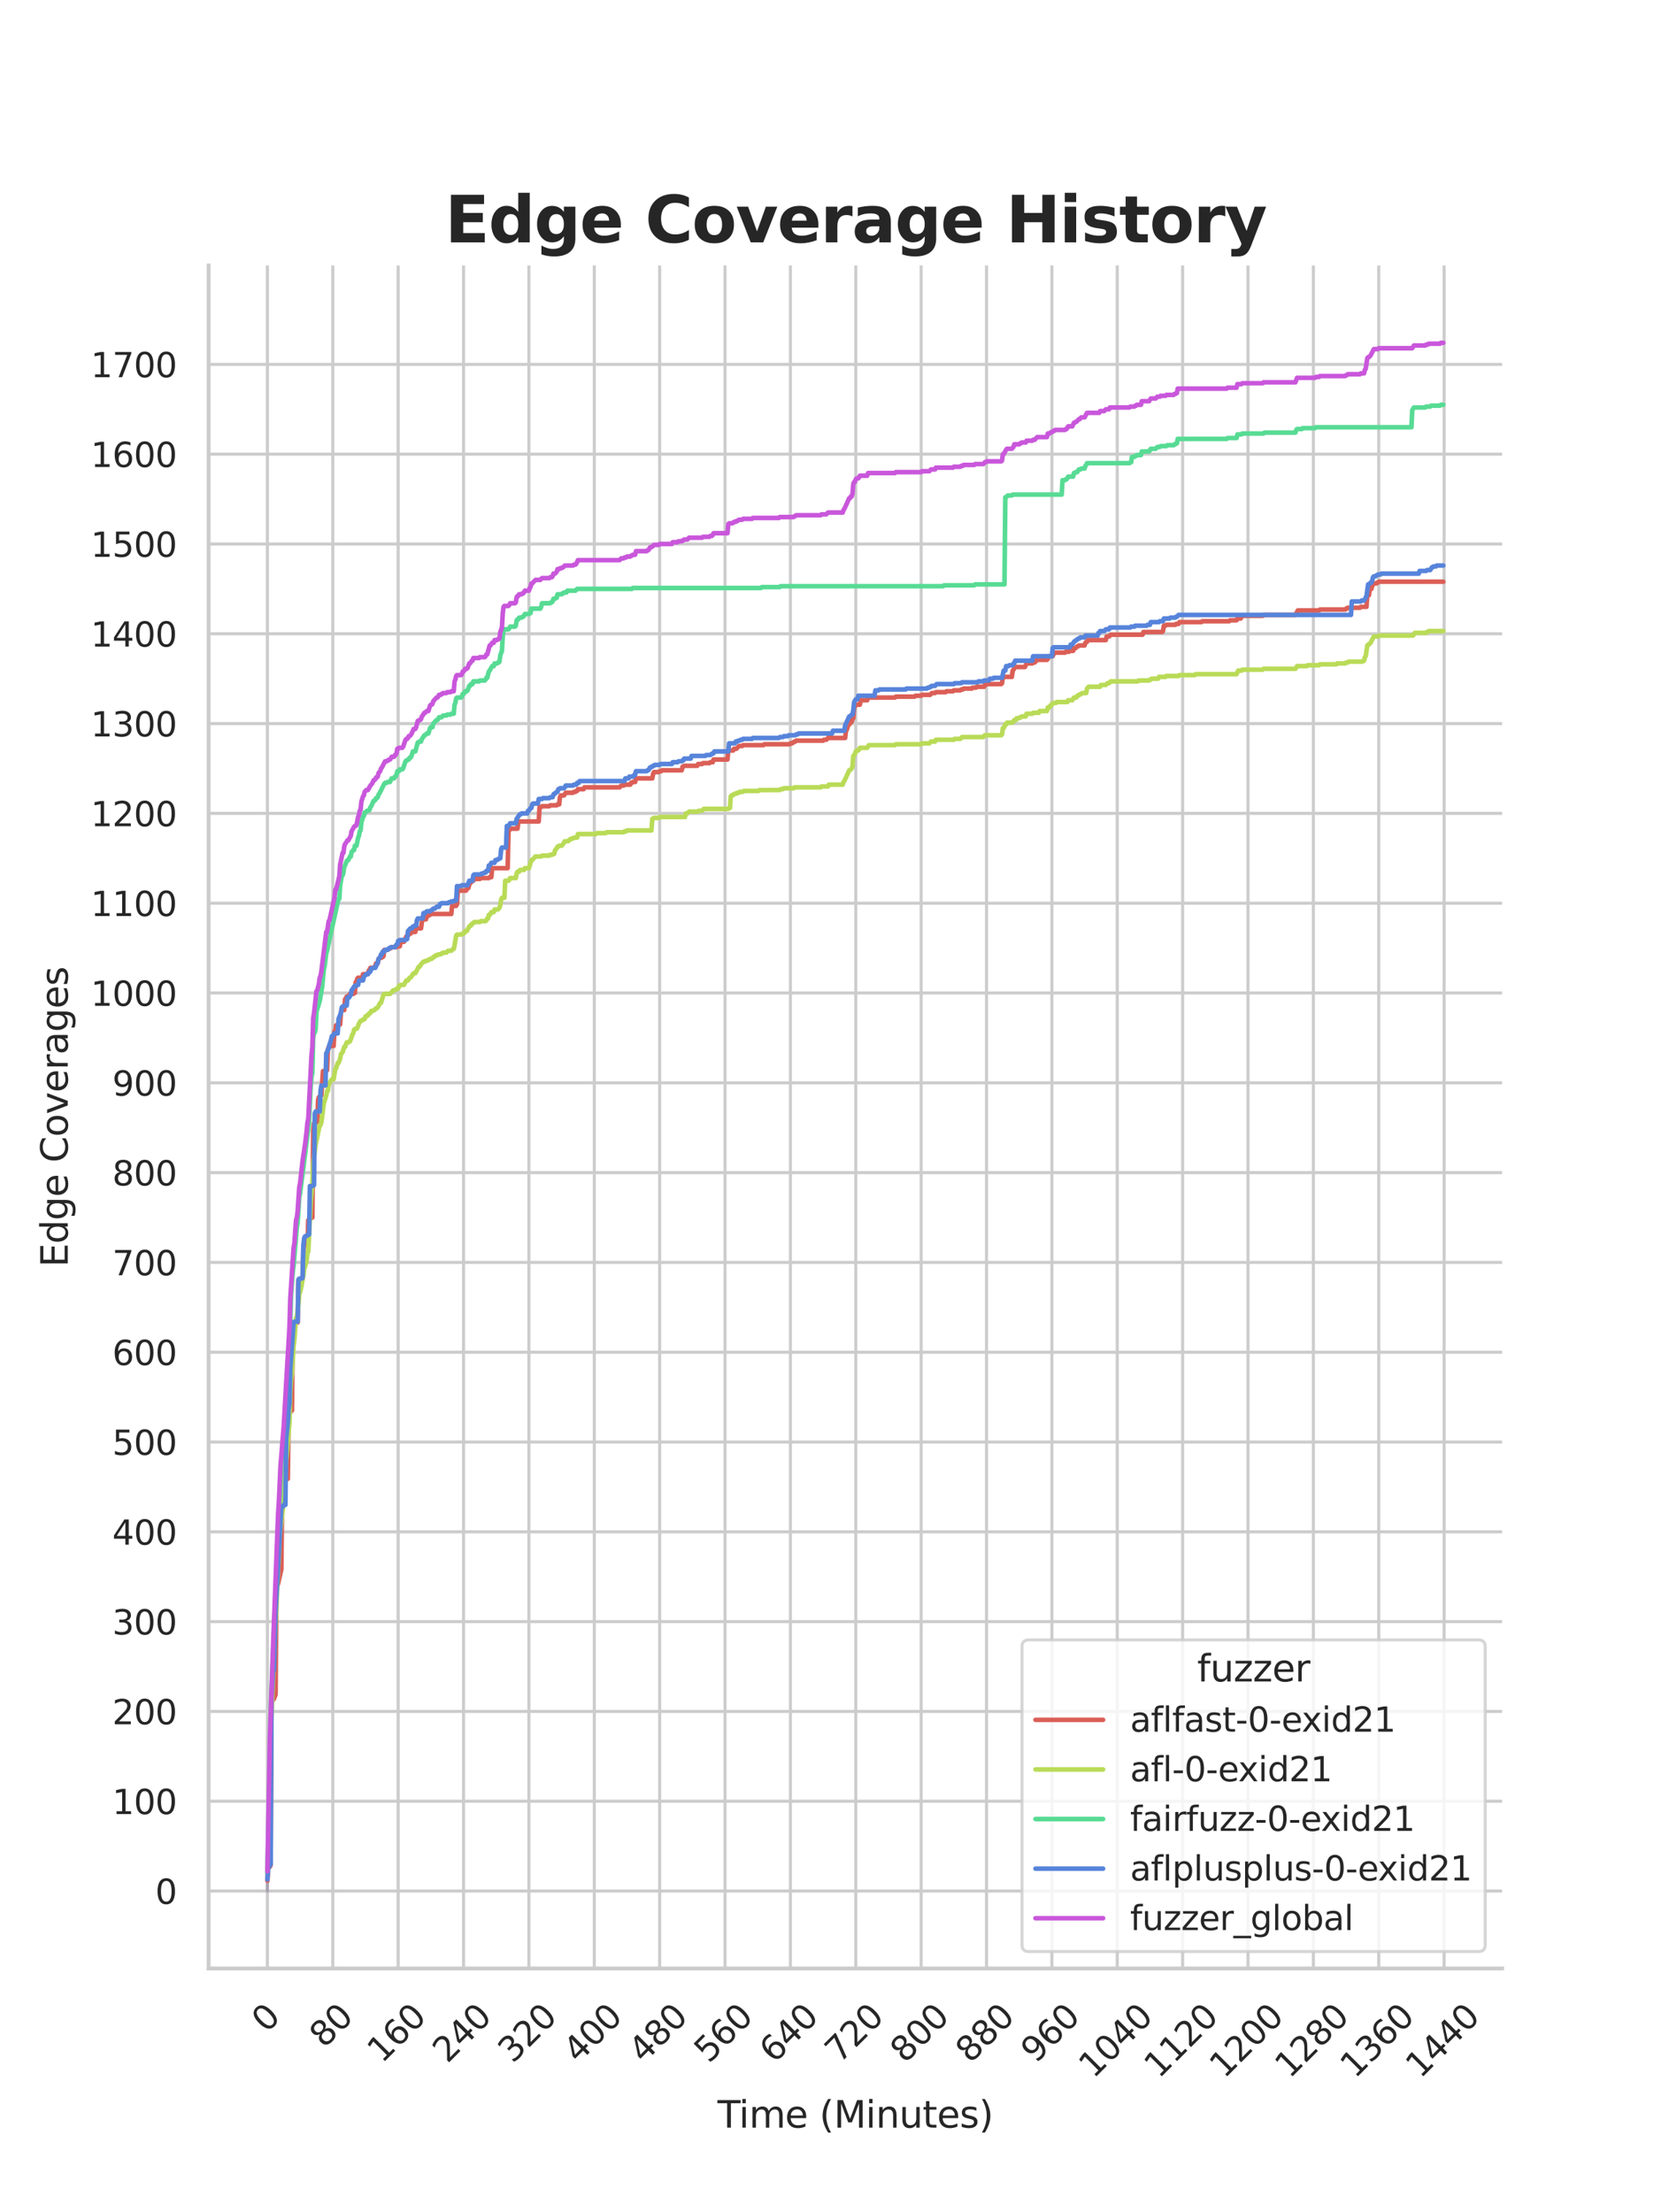 <?xml version="1.0" encoding="utf-8" standalone="no"?>
<!DOCTYPE svg PUBLIC "-//W3C//DTD SVG 1.1//EN"
  "http://www.w3.org/Graphics/SVG/1.1/DTD/svg11.dtd">
<svg xmlns:xlink="http://www.w3.org/1999/xlink" width="434.7pt" height="576pt" viewBox="0 0 434.7 576" xmlns="http://www.w3.org/2000/svg" version="1.1">
 <defs>
  <style type="text/css">*{stroke-linejoin: round; stroke-linecap: butt}</style>
 </defs>
 <g id="figure_1">
  <g id="patch_1">
   <path d="M 0 576 
L 434.7 576 
L 434.7 0 
L 0 0 
z
" style="fill: #ffffff"/>
  </g>
  <g id="axes_1">
   <g id="patch_2">
    <path d="M 54.337 512.64 
L 391.23 512.64 
L 391.23 69.12 
L 54.337 69.12 
z
" style="fill: #ffffff"/>
   </g>
   <g id="matplotlib.axis_1">
    <g id="xtick_1">
     <g id="line2d_1">
      <path d="M 69.651 512.64 
L 69.651 69.12 
" clip-path="url(#pfd35e20690)" style="fill: none; stroke: #cccccc; stroke-width: 0.8; stroke-linecap: round"/>
     </g>
     <g id="text_1">
      <!-- 0 -->
      <g style="fill: #262626" transform="translate(69.388 529.627)rotate(-45)scale(0.088 -0.088)">
       <defs>
        <path id="DejaVuSans-30" d="M 2034 4250 
Q 1547 4250 1301 3770 
Q 1056 3291 1056 2328 
Q 1056 1369 1301 889 
Q 1547 409 2034 409 
Q 2525 409 2770 889 
Q 3016 1369 3016 2328 
Q 3016 3291 2770 3770 
Q 2525 4250 2034 4250 
z
M 2034 4750 
Q 2819 4750 3233 4129 
Q 3647 3509 3647 2328 
Q 3647 1150 3233 529 
Q 2819 -91 2034 -91 
Q 1250 -91 836 529 
Q 422 1150 422 2328 
Q 422 3509 836 4129 
Q 1250 4750 2034 4750 
z
" transform="scale(0.016)"/>
       </defs>
       <use xlink:href="#DejaVuSans-30"/>
      </g>
     </g>
    </g>
    <g id="xtick_2">
     <g id="line2d_2">
      <path d="M 86.677 512.64 
L 86.677 69.12 
" clip-path="url(#pfd35e20690)" style="fill: none; stroke: #cccccc; stroke-width: 0.8; stroke-linecap: round"/>
     </g>
     <g id="text_2">
      <!-- 80 -->
      <g style="fill: #262626" transform="translate(84.435 533.586)rotate(-45)scale(0.088 -0.088)">
       <defs>
        <path id="DejaVuSans-38" d="M 2034 2216 
Q 1584 2216 1326 1975 
Q 1069 1734 1069 1313 
Q 1069 891 1326 650 
Q 1584 409 2034 409 
Q 2484 409 2743 651 
Q 3003 894 3003 1313 
Q 3003 1734 2745 1975 
Q 2488 2216 2034 2216 
z
M 1403 2484 
Q 997 2584 770 2862 
Q 544 3141 544 3541 
Q 544 4100 942 4425 
Q 1341 4750 2034 4750 
Q 2731 4750 3128 4425 
Q 3525 4100 3525 3541 
Q 3525 3141 3298 2862 
Q 3072 2584 2669 2484 
Q 3125 2378 3379 2068 
Q 3634 1759 3634 1313 
Q 3634 634 3220 271 
Q 2806 -91 2034 -91 
Q 1263 -91 848 271 
Q 434 634 434 1313 
Q 434 1759 690 2068 
Q 947 2378 1403 2484 
z
M 1172 3481 
Q 1172 3119 1398 2916 
Q 1625 2713 2034 2713 
Q 2441 2713 2670 2916 
Q 2900 3119 2900 3481 
Q 2900 3844 2670 4047 
Q 2441 4250 2034 4250 
Q 1625 4250 1398 4047 
Q 1172 3844 1172 3481 
z
" transform="scale(0.016)"/>
       </defs>
       <use xlink:href="#DejaVuSans-38"/>
       <use xlink:href="#DejaVuSans-30" x="63.623"/>
      </g>
     </g>
    </g>
    <g id="xtick_3">
     <g id="line2d_3">
      <path d="M 103.704 512.64 
L 103.704 69.12 
" clip-path="url(#pfd35e20690)" style="fill: none; stroke: #cccccc; stroke-width: 0.8; stroke-linecap: round"/>
     </g>
     <g id="text_3">
      <!-- 160 -->
      <g style="fill: #262626" transform="translate(99.482 537.545)rotate(-45)scale(0.088 -0.088)">
       <defs>
        <path id="DejaVuSans-31" d="M 794 531 
L 1825 531 
L 1825 4091 
L 703 3866 
L 703 4441 
L 1819 4666 
L 2450 4666 
L 2450 531 
L 3481 531 
L 3481 0 
L 794 0 
L 794 531 
z
" transform="scale(0.016)"/>
        <path id="DejaVuSans-36" d="M 2113 2584 
Q 1688 2584 1439 2293 
Q 1191 2003 1191 1497 
Q 1191 994 1439 701 
Q 1688 409 2113 409 
Q 2538 409 2786 701 
Q 3034 994 3034 1497 
Q 3034 2003 2786 2293 
Q 2538 2584 2113 2584 
z
M 3366 4563 
L 3366 3988 
Q 3128 4100 2886 4159 
Q 2644 4219 2406 4219 
Q 1781 4219 1451 3797 
Q 1122 3375 1075 2522 
Q 1259 2794 1537 2939 
Q 1816 3084 2150 3084 
Q 2853 3084 3261 2657 
Q 3669 2231 3669 1497 
Q 3669 778 3244 343 
Q 2819 -91 2113 -91 
Q 1303 -91 875 529 
Q 447 1150 447 2328 
Q 447 3434 972 4092 
Q 1497 4750 2381 4750 
Q 2619 4750 2861 4703 
Q 3103 4656 3366 4563 
z
" transform="scale(0.016)"/>
       </defs>
       <use xlink:href="#DejaVuSans-31"/>
       <use xlink:href="#DejaVuSans-36" x="63.623"/>
       <use xlink:href="#DejaVuSans-30" x="127.246"/>
      </g>
     </g>
    </g>
    <g id="xtick_4">
     <g id="line2d_4">
      <path d="M 120.731 512.64 
L 120.731 69.12 
" clip-path="url(#pfd35e20690)" style="fill: none; stroke: #cccccc; stroke-width: 0.8; stroke-linecap: round"/>
     </g>
     <g id="text_4">
      <!-- 240 -->
      <g style="fill: #262626" transform="translate(116.509 537.545)rotate(-45)scale(0.088 -0.088)">
       <defs>
        <path id="DejaVuSans-32" d="M 1228 531 
L 3431 531 
L 3431 0 
L 469 0 
L 469 531 
Q 828 903 1448 1529 
Q 2069 2156 2228 2338 
Q 2531 2678 2651 2914 
Q 2772 3150 2772 3378 
Q 2772 3750 2511 3984 
Q 2250 4219 1831 4219 
Q 1534 4219 1204 4116 
Q 875 4013 500 3803 
L 500 4441 
Q 881 4594 1212 4672 
Q 1544 4750 1819 4750 
Q 2544 4750 2975 4387 
Q 3406 4025 3406 3419 
Q 3406 3131 3298 2873 
Q 3191 2616 2906 2266 
Q 2828 2175 2409 1742 
Q 1991 1309 1228 531 
z
" transform="scale(0.016)"/>
        <path id="DejaVuSans-34" d="M 2419 4116 
L 825 1625 
L 2419 1625 
L 2419 4116 
z
M 2253 4666 
L 3047 4666 
L 3047 1625 
L 3713 1625 
L 3713 1100 
L 3047 1100 
L 3047 0 
L 2419 0 
L 2419 1100 
L 313 1100 
L 313 1709 
L 2253 4666 
z
" transform="scale(0.016)"/>
       </defs>
       <use xlink:href="#DejaVuSans-32"/>
       <use xlink:href="#DejaVuSans-34" x="63.623"/>
       <use xlink:href="#DejaVuSans-30" x="127.246"/>
      </g>
     </g>
    </g>
    <g id="xtick_5">
     <g id="line2d_5">
      <path d="M 137.757 512.64 
L 137.757 69.12 
" clip-path="url(#pfd35e20690)" style="fill: none; stroke: #cccccc; stroke-width: 0.8; stroke-linecap: round"/>
     </g>
     <g id="text_5">
      <!-- 320 -->
      <g style="fill: #262626" transform="translate(133.536 537.545)rotate(-45)scale(0.088 -0.088)">
       <defs>
        <path id="DejaVuSans-33" d="M 2597 2516 
Q 3050 2419 3304 2112 
Q 3559 1806 3559 1356 
Q 3559 666 3084 287 
Q 2609 -91 1734 -91 
Q 1441 -91 1130 -33 
Q 819 25 488 141 
L 488 750 
Q 750 597 1062 519 
Q 1375 441 1716 441 
Q 2309 441 2620 675 
Q 2931 909 2931 1356 
Q 2931 1769 2642 2001 
Q 2353 2234 1838 2234 
L 1294 2234 
L 1294 2753 
L 1863 2753 
Q 2328 2753 2575 2939 
Q 2822 3125 2822 3475 
Q 2822 3834 2567 4026 
Q 2313 4219 1838 4219 
Q 1578 4219 1281 4162 
Q 984 4106 628 3988 
L 628 4550 
Q 988 4650 1302 4700 
Q 1616 4750 1894 4750 
Q 2613 4750 3031 4423 
Q 3450 4097 3450 3541 
Q 3450 3153 3228 2886 
Q 3006 2619 2597 2516 
z
" transform="scale(0.016)"/>
       </defs>
       <use xlink:href="#DejaVuSans-33"/>
       <use xlink:href="#DejaVuSans-32" x="63.623"/>
       <use xlink:href="#DejaVuSans-30" x="127.246"/>
      </g>
     </g>
    </g>
    <g id="xtick_6">
     <g id="line2d_6">
      <path d="M 154.784 512.64 
L 154.784 69.12 
" clip-path="url(#pfd35e20690)" style="fill: none; stroke: #cccccc; stroke-width: 0.8; stroke-linecap: round"/>
     </g>
     <g id="text_6">
      <!-- 400 -->
      <g style="fill: #262626" transform="translate(150.562 537.545)rotate(-45)scale(0.088 -0.088)">
       <use xlink:href="#DejaVuSans-34"/>
       <use xlink:href="#DejaVuSans-30" x="63.623"/>
       <use xlink:href="#DejaVuSans-30" x="127.246"/>
      </g>
     </g>
    </g>
    <g id="xtick_7">
     <g id="line2d_7">
      <path d="M 171.81 512.64 
L 171.81 69.12 
" clip-path="url(#pfd35e20690)" style="fill: none; stroke: #cccccc; stroke-width: 0.8; stroke-linecap: round"/>
     </g>
     <g id="text_7">
      <!-- 480 -->
      <g style="fill: #262626" transform="translate(167.589 537.545)rotate(-45)scale(0.088 -0.088)">
       <use xlink:href="#DejaVuSans-34"/>
       <use xlink:href="#DejaVuSans-38" x="63.623"/>
       <use xlink:href="#DejaVuSans-30" x="127.246"/>
      </g>
     </g>
    </g>
    <g id="xtick_8">
     <g id="line2d_8">
      <path d="M 188.837 512.64 
L 188.837 69.12 
" clip-path="url(#pfd35e20690)" style="fill: none; stroke: #cccccc; stroke-width: 0.8; stroke-linecap: round"/>
     </g>
     <g id="text_8">
      <!-- 560 -->
      <g style="fill: #262626" transform="translate(184.615 537.545)rotate(-45)scale(0.088 -0.088)">
       <defs>
        <path id="DejaVuSans-35" d="M 691 4666 
L 3169 4666 
L 3169 4134 
L 1269 4134 
L 1269 2991 
Q 1406 3038 1543 3061 
Q 1681 3084 1819 3084 
Q 2600 3084 3056 2656 
Q 3513 2228 3513 1497 
Q 3513 744 3044 326 
Q 2575 -91 1722 -91 
Q 1428 -91 1123 -41 
Q 819 9 494 109 
L 494 744 
Q 775 591 1075 516 
Q 1375 441 1709 441 
Q 2250 441 2565 725 
Q 2881 1009 2881 1497 
Q 2881 1984 2565 2268 
Q 2250 2553 1709 2553 
Q 1456 2553 1204 2497 
Q 953 2441 691 2322 
L 691 4666 
z
" transform="scale(0.016)"/>
       </defs>
       <use xlink:href="#DejaVuSans-35"/>
       <use xlink:href="#DejaVuSans-36" x="63.623"/>
       <use xlink:href="#DejaVuSans-30" x="127.246"/>
      </g>
     </g>
    </g>
    <g id="xtick_9">
     <g id="line2d_9">
      <path d="M 205.864 512.64 
L 205.864 69.12 
" clip-path="url(#pfd35e20690)" style="fill: none; stroke: #cccccc; stroke-width: 0.8; stroke-linecap: round"/>
     </g>
     <g id="text_9">
      <!-- 640 -->
      <g style="fill: #262626" transform="translate(201.642 537.545)rotate(-45)scale(0.088 -0.088)">
       <use xlink:href="#DejaVuSans-36"/>
       <use xlink:href="#DejaVuSans-34" x="63.623"/>
       <use xlink:href="#DejaVuSans-30" x="127.246"/>
      </g>
     </g>
    </g>
    <g id="xtick_10">
     <g id="line2d_10">
      <path d="M 222.89 512.64 
L 222.89 69.12 
" clip-path="url(#pfd35e20690)" style="fill: none; stroke: #cccccc; stroke-width: 0.8; stroke-linecap: round"/>
     </g>
     <g id="text_10">
      <!-- 720 -->
      <g style="fill: #262626" transform="translate(218.669 537.545)rotate(-45)scale(0.088 -0.088)">
       <defs>
        <path id="DejaVuSans-37" d="M 525 4666 
L 3525 4666 
L 3525 4397 
L 1831 0 
L 1172 0 
L 2766 4134 
L 525 4134 
L 525 4666 
z
" transform="scale(0.016)"/>
       </defs>
       <use xlink:href="#DejaVuSans-37"/>
       <use xlink:href="#DejaVuSans-32" x="63.623"/>
       <use xlink:href="#DejaVuSans-30" x="127.246"/>
      </g>
     </g>
    </g>
    <g id="xtick_11">
     <g id="line2d_11">
      <path d="M 239.917 512.64 
L 239.917 69.12 
" clip-path="url(#pfd35e20690)" style="fill: none; stroke: #cccccc; stroke-width: 0.8; stroke-linecap: round"/>
     </g>
     <g id="text_11">
      <!-- 800 -->
      <g style="fill: #262626" transform="translate(235.695 537.545)rotate(-45)scale(0.088 -0.088)">
       <use xlink:href="#DejaVuSans-38"/>
       <use xlink:href="#DejaVuSans-30" x="63.623"/>
       <use xlink:href="#DejaVuSans-30" x="127.246"/>
      </g>
     </g>
    </g>
    <g id="xtick_12">
     <g id="line2d_12">
      <path d="M 256.943 512.64 
L 256.943 69.12 
" clip-path="url(#pfd35e20690)" style="fill: none; stroke: #cccccc; stroke-width: 0.8; stroke-linecap: round"/>
     </g>
     <g id="text_12">
      <!-- 880 -->
      <g style="fill: #262626" transform="translate(252.722 537.545)rotate(-45)scale(0.088 -0.088)">
       <use xlink:href="#DejaVuSans-38"/>
       <use xlink:href="#DejaVuSans-38" x="63.623"/>
       <use xlink:href="#DejaVuSans-30" x="127.246"/>
      </g>
     </g>
    </g>
    <g id="xtick_13">
     <g id="line2d_13">
      <path d="M 273.97 512.64 
L 273.97 69.12 
" clip-path="url(#pfd35e20690)" style="fill: none; stroke: #cccccc; stroke-width: 0.8; stroke-linecap: round"/>
     </g>
     <g id="text_13">
      <!-- 960 -->
      <g style="fill: #262626" transform="translate(269.748 537.545)rotate(-45)scale(0.088 -0.088)">
       <defs>
        <path id="DejaVuSans-39" d="M 703 97 
L 703 672 
Q 941 559 1184 500 
Q 1428 441 1663 441 
Q 2288 441 2617 861 
Q 2947 1281 2994 2138 
Q 2813 1869 2534 1725 
Q 2256 1581 1919 1581 
Q 1219 1581 811 2004 
Q 403 2428 403 3163 
Q 403 3881 828 4315 
Q 1253 4750 1959 4750 
Q 2769 4750 3195 4129 
Q 3622 3509 3622 2328 
Q 3622 1225 3098 567 
Q 2575 -91 1691 -91 
Q 1453 -91 1209 -44 
Q 966 3 703 97 
z
M 1959 2075 
Q 2384 2075 2632 2365 
Q 2881 2656 2881 3163 
Q 2881 3666 2632 3958 
Q 2384 4250 1959 4250 
Q 1534 4250 1286 3958 
Q 1038 3666 1038 3163 
Q 1038 2656 1286 2365 
Q 1534 2075 1959 2075 
z
" transform="scale(0.016)"/>
       </defs>
       <use xlink:href="#DejaVuSans-39"/>
       <use xlink:href="#DejaVuSans-36" x="63.623"/>
       <use xlink:href="#DejaVuSans-30" x="127.246"/>
      </g>
     </g>
    </g>
    <g id="xtick_14">
     <g id="line2d_14">
      <path d="M 290.997 512.64 
L 290.997 69.12 
" clip-path="url(#pfd35e20690)" style="fill: none; stroke: #cccccc; stroke-width: 0.8; stroke-linecap: round"/>
     </g>
     <g id="text_14">
      <!-- 1040 -->
      <g style="fill: #262626" transform="translate(284.795 541.505)rotate(-45)scale(0.088 -0.088)">
       <use xlink:href="#DejaVuSans-31"/>
       <use xlink:href="#DejaVuSans-30" x="63.623"/>
       <use xlink:href="#DejaVuSans-34" x="127.246"/>
       <use xlink:href="#DejaVuSans-30" x="190.869"/>
      </g>
     </g>
    </g>
    <g id="xtick_15">
     <g id="line2d_15">
      <path d="M 308.023 512.64 
L 308.023 69.12 
" clip-path="url(#pfd35e20690)" style="fill: none; stroke: #cccccc; stroke-width: 0.8; stroke-linecap: round"/>
     </g>
     <g id="text_15">
      <!-- 1120 -->
      <g style="fill: #262626" transform="translate(301.822 541.505)rotate(-45)scale(0.088 -0.088)">
       <use xlink:href="#DejaVuSans-31"/>
       <use xlink:href="#DejaVuSans-31" x="63.623"/>
       <use xlink:href="#DejaVuSans-32" x="127.246"/>
       <use xlink:href="#DejaVuSans-30" x="190.869"/>
      </g>
     </g>
    </g>
    <g id="xtick_16">
     <g id="line2d_16">
      <path d="M 325.05 512.64 
L 325.05 69.12 
" clip-path="url(#pfd35e20690)" style="fill: none; stroke: #cccccc; stroke-width: 0.8; stroke-linecap: round"/>
     </g>
     <g id="text_16">
      <!-- 1200 -->
      <g style="fill: #262626" transform="translate(318.849 541.505)rotate(-45)scale(0.088 -0.088)">
       <use xlink:href="#DejaVuSans-31"/>
       <use xlink:href="#DejaVuSans-32" x="63.623"/>
       <use xlink:href="#DejaVuSans-30" x="127.246"/>
       <use xlink:href="#DejaVuSans-30" x="190.869"/>
      </g>
     </g>
    </g>
    <g id="xtick_17">
     <g id="line2d_17">
      <path d="M 342.076 512.64 
L 342.076 69.12 
" clip-path="url(#pfd35e20690)" style="fill: none; stroke: #cccccc; stroke-width: 0.8; stroke-linecap: round"/>
     </g>
     <g id="text_17">
      <!-- 1280 -->
      <g style="fill: #262626" transform="translate(335.875 541.505)rotate(-45)scale(0.088 -0.088)">
       <use xlink:href="#DejaVuSans-31"/>
       <use xlink:href="#DejaVuSans-32" x="63.623"/>
       <use xlink:href="#DejaVuSans-38" x="127.246"/>
       <use xlink:href="#DejaVuSans-30" x="190.869"/>
      </g>
     </g>
    </g>
    <g id="xtick_18">
     <g id="line2d_18">
      <path d="M 359.103 512.64 
L 359.103 69.12 
" clip-path="url(#pfd35e20690)" style="fill: none; stroke: #cccccc; stroke-width: 0.8; stroke-linecap: round"/>
     </g>
     <g id="text_18">
      <!-- 1360 -->
      <g style="fill: #262626" transform="translate(352.902 541.505)rotate(-45)scale(0.088 -0.088)">
       <use xlink:href="#DejaVuSans-31"/>
       <use xlink:href="#DejaVuSans-33" x="63.623"/>
       <use xlink:href="#DejaVuSans-36" x="127.246"/>
       <use xlink:href="#DejaVuSans-30" x="190.869"/>
      </g>
     </g>
    </g>
    <g id="xtick_19">
     <g id="line2d_19">
      <path d="M 376.13 512.64 
L 376.13 69.12 
" clip-path="url(#pfd35e20690)" style="fill: none; stroke: #cccccc; stroke-width: 0.8; stroke-linecap: round"/>
     </g>
     <g id="text_19">
      <!-- 1440 -->
      <g style="fill: #262626" transform="translate(369.928 541.505)rotate(-45)scale(0.088 -0.088)">
       <use xlink:href="#DejaVuSans-31"/>
       <use xlink:href="#DejaVuSans-34" x="63.623"/>
       <use xlink:href="#DejaVuSans-34" x="127.246"/>
       <use xlink:href="#DejaVuSans-30" x="190.869"/>
      </g>
     </g>
    </g>
    <g id="text_20">
     <!-- Time (Minutes) -->
     <g style="fill: #262626" transform="translate(186.874 554.093)scale(0.096 -0.096)">
      <defs>
       <path id="DejaVuSans-54" d="M -19 4666 
L 3928 4666 
L 3928 4134 
L 2272 4134 
L 2272 0 
L 1638 0 
L 1638 4134 
L -19 4134 
L -19 4666 
z
" transform="scale(0.016)"/>
       <path id="DejaVuSans-69" d="M 603 3500 
L 1178 3500 
L 1178 0 
L 603 0 
L 603 3500 
z
M 603 4863 
L 1178 4863 
L 1178 4134 
L 603 4134 
L 603 4863 
z
" transform="scale(0.016)"/>
       <path id="DejaVuSans-6d" d="M 3328 2828 
Q 3544 3216 3844 3400 
Q 4144 3584 4550 3584 
Q 5097 3584 5394 3201 
Q 5691 2819 5691 2113 
L 5691 0 
L 5113 0 
L 5113 2094 
Q 5113 2597 4934 2840 
Q 4756 3084 4391 3084 
Q 3944 3084 3684 2787 
Q 3425 2491 3425 1978 
L 3425 0 
L 2847 0 
L 2847 2094 
Q 2847 2600 2669 2842 
Q 2491 3084 2119 3084 
Q 1678 3084 1418 2786 
Q 1159 2488 1159 1978 
L 1159 0 
L 581 0 
L 581 3500 
L 1159 3500 
L 1159 2956 
Q 1356 3278 1631 3431 
Q 1906 3584 2284 3584 
Q 2666 3584 2933 3390 
Q 3200 3197 3328 2828 
z
" transform="scale(0.016)"/>
       <path id="DejaVuSans-65" d="M 3597 1894 
L 3597 1613 
L 953 1613 
Q 991 1019 1311 708 
Q 1631 397 2203 397 
Q 2534 397 2845 478 
Q 3156 559 3463 722 
L 3463 178 
Q 3153 47 2828 -22 
Q 2503 -91 2169 -91 
Q 1331 -91 842 396 
Q 353 884 353 1716 
Q 353 2575 817 3079 
Q 1281 3584 2069 3584 
Q 2775 3584 3186 3129 
Q 3597 2675 3597 1894 
z
M 3022 2063 
Q 3016 2534 2758 2815 
Q 2500 3097 2075 3097 
Q 1594 3097 1305 2825 
Q 1016 2553 972 2059 
L 3022 2063 
z
" transform="scale(0.016)"/>
       <path id="DejaVuSans-20" transform="scale(0.016)"/>
       <path id="DejaVuSans-28" d="M 1984 4856 
Q 1566 4138 1362 3434 
Q 1159 2731 1159 2009 
Q 1159 1288 1364 580 
Q 1569 -128 1984 -844 
L 1484 -844 
Q 1016 -109 783 600 
Q 550 1309 550 2009 
Q 550 2706 781 3412 
Q 1013 4119 1484 4856 
L 1984 4856 
z
" transform="scale(0.016)"/>
       <path id="DejaVuSans-4d" d="M 628 4666 
L 1569 4666 
L 2759 1491 
L 3956 4666 
L 4897 4666 
L 4897 0 
L 4281 0 
L 4281 4097 
L 3078 897 
L 2444 897 
L 1241 4097 
L 1241 0 
L 628 0 
L 628 4666 
z
" transform="scale(0.016)"/>
       <path id="DejaVuSans-6e" d="M 3513 2113 
L 3513 0 
L 2938 0 
L 2938 2094 
Q 2938 2591 2744 2837 
Q 2550 3084 2163 3084 
Q 1697 3084 1428 2787 
Q 1159 2491 1159 1978 
L 1159 0 
L 581 0 
L 581 3500 
L 1159 3500 
L 1159 2956 
Q 1366 3272 1645 3428 
Q 1925 3584 2291 3584 
Q 2894 3584 3203 3211 
Q 3513 2838 3513 2113 
z
" transform="scale(0.016)"/>
       <path id="DejaVuSans-75" d="M 544 1381 
L 544 3500 
L 1119 3500 
L 1119 1403 
Q 1119 906 1312 657 
Q 1506 409 1894 409 
Q 2359 409 2629 706 
Q 2900 1003 2900 1516 
L 2900 3500 
L 3475 3500 
L 3475 0 
L 2900 0 
L 2900 538 
Q 2691 219 2414 64 
Q 2138 -91 1772 -91 
Q 1169 -91 856 284 
Q 544 659 544 1381 
z
M 1991 3584 
L 1991 3584 
z
" transform="scale(0.016)"/>
       <path id="DejaVuSans-74" d="M 1172 4494 
L 1172 3500 
L 2356 3500 
L 2356 3053 
L 1172 3053 
L 1172 1153 
Q 1172 725 1289 603 
Q 1406 481 1766 481 
L 2356 481 
L 2356 0 
L 1766 0 
Q 1100 0 847 248 
Q 594 497 594 1153 
L 594 3053 
L 172 3053 
L 172 3500 
L 594 3500 
L 594 4494 
L 1172 4494 
z
" transform="scale(0.016)"/>
       <path id="DejaVuSans-73" d="M 2834 3397 
L 2834 2853 
Q 2591 2978 2328 3040 
Q 2066 3103 1784 3103 
Q 1356 3103 1142 2972 
Q 928 2841 928 2578 
Q 928 2378 1081 2264 
Q 1234 2150 1697 2047 
L 1894 2003 
Q 2506 1872 2764 1633 
Q 3022 1394 3022 966 
Q 3022 478 2636 193 
Q 2250 -91 1575 -91 
Q 1294 -91 989 -36 
Q 684 19 347 128 
L 347 722 
Q 666 556 975 473 
Q 1284 391 1588 391 
Q 1994 391 2212 530 
Q 2431 669 2431 922 
Q 2431 1156 2273 1281 
Q 2116 1406 1581 1522 
L 1381 1569 
Q 847 1681 609 1914 
Q 372 2147 372 2553 
Q 372 3047 722 3315 
Q 1072 3584 1716 3584 
Q 2034 3584 2315 3537 
Q 2597 3491 2834 3397 
z
" transform="scale(0.016)"/>
       <path id="DejaVuSans-29" d="M 513 4856 
L 1013 4856 
Q 1481 4119 1714 3412 
Q 1947 2706 1947 2009 
Q 1947 1309 1714 600 
Q 1481 -109 1013 -844 
L 513 -844 
Q 928 -128 1133 580 
Q 1338 1288 1338 2009 
Q 1338 2731 1133 3434 
Q 928 4138 513 4856 
z
" transform="scale(0.016)"/>
      </defs>
      <use xlink:href="#DejaVuSans-54"/>
      <use xlink:href="#DejaVuSans-69" x="57.959"/>
      <use xlink:href="#DejaVuSans-6d" x="85.742"/>
      <use xlink:href="#DejaVuSans-65" x="183.154"/>
      <use xlink:href="#DejaVuSans-20" x="244.678"/>
      <use xlink:href="#DejaVuSans-28" x="276.465"/>
      <use xlink:href="#DejaVuSans-4d" x="315.479"/>
      <use xlink:href="#DejaVuSans-69" x="401.758"/>
      <use xlink:href="#DejaVuSans-6e" x="429.541"/>
      <use xlink:href="#DejaVuSans-75" x="492.92"/>
      <use xlink:href="#DejaVuSans-74" x="556.299"/>
      <use xlink:href="#DejaVuSans-65" x="595.508"/>
      <use xlink:href="#DejaVuSans-73" x="657.031"/>
      <use xlink:href="#DejaVuSans-29" x="709.131"/>
     </g>
    </g>
   </g>
   <g id="matplotlib.axis_2">
    <g id="ytick_1">
     <g id="line2d_20">
      <path d="M 54.337 492.48 
L 391.23 492.48 
" clip-path="url(#pfd35e20690)" style="fill: none; stroke: #cccccc; stroke-width: 0.8; stroke-linecap: round"/>
     </g>
     <g id="text_21">
      <!-- 0 -->
      <g style="fill: #262626" transform="translate(40.438 495.823)scale(0.088 -0.088)">
       <use xlink:href="#DejaVuSans-30"/>
      </g>
     </g>
    </g>
    <g id="ytick_2">
     <g id="line2d_21">
      <path d="M 54.337 469.093 
L 391.23 469.093 
" clip-path="url(#pfd35e20690)" style="fill: none; stroke: #cccccc; stroke-width: 0.8; stroke-linecap: round"/>
     </g>
     <g id="text_22">
      <!-- 100 -->
      <g style="fill: #262626" transform="translate(29.241 472.436)scale(0.088 -0.088)">
       <use xlink:href="#DejaVuSans-31"/>
       <use xlink:href="#DejaVuSans-30" x="63.623"/>
       <use xlink:href="#DejaVuSans-30" x="127.246"/>
      </g>
     </g>
    </g>
    <g id="ytick_3">
     <g id="line2d_22">
      <path d="M 54.337 445.705 
L 391.23 445.705 
" clip-path="url(#pfd35e20690)" style="fill: none; stroke: #cccccc; stroke-width: 0.8; stroke-linecap: round"/>
     </g>
     <g id="text_23">
      <!-- 200 -->
      <g style="fill: #262626" transform="translate(29.241 449.048)scale(0.088 -0.088)">
       <use xlink:href="#DejaVuSans-32"/>
       <use xlink:href="#DejaVuSans-30" x="63.623"/>
       <use xlink:href="#DejaVuSans-30" x="127.246"/>
      </g>
     </g>
    </g>
    <g id="ytick_4">
     <g id="line2d_23">
      <path d="M 54.337 422.318 
L 391.23 422.318 
" clip-path="url(#pfd35e20690)" style="fill: none; stroke: #cccccc; stroke-width: 0.8; stroke-linecap: round"/>
     </g>
     <g id="text_24">
      <!-- 300 -->
      <g style="fill: #262626" transform="translate(29.241 425.661)scale(0.088 -0.088)">
       <use xlink:href="#DejaVuSans-33"/>
       <use xlink:href="#DejaVuSans-30" x="63.623"/>
       <use xlink:href="#DejaVuSans-30" x="127.246"/>
      </g>
     </g>
    </g>
    <g id="ytick_5">
     <g id="line2d_24">
      <path d="M 54.337 398.93 
L 391.23 398.93 
" clip-path="url(#pfd35e20690)" style="fill: none; stroke: #cccccc; stroke-width: 0.8; stroke-linecap: round"/>
     </g>
     <g id="text_25">
      <!-- 400 -->
      <g style="fill: #262626" transform="translate(29.241 402.273)scale(0.088 -0.088)">
       <use xlink:href="#DejaVuSans-34"/>
       <use xlink:href="#DejaVuSans-30" x="63.623"/>
       <use xlink:href="#DejaVuSans-30" x="127.246"/>
      </g>
     </g>
    </g>
    <g id="ytick_6">
     <g id="line2d_25">
      <path d="M 54.337 375.543 
L 391.23 375.543 
" clip-path="url(#pfd35e20690)" style="fill: none; stroke: #cccccc; stroke-width: 0.8; stroke-linecap: round"/>
     </g>
     <g id="text_26">
      <!-- 500 -->
      <g style="fill: #262626" transform="translate(29.241 378.886)scale(0.088 -0.088)">
       <use xlink:href="#DejaVuSans-35"/>
       <use xlink:href="#DejaVuSans-30" x="63.623"/>
       <use xlink:href="#DejaVuSans-30" x="127.246"/>
      </g>
     </g>
    </g>
    <g id="ytick_7">
     <g id="line2d_26">
      <path d="M 54.337 352.155 
L 391.23 352.155 
" clip-path="url(#pfd35e20690)" style="fill: none; stroke: #cccccc; stroke-width: 0.8; stroke-linecap: round"/>
     </g>
     <g id="text_27">
      <!-- 600 -->
      <g style="fill: #262626" transform="translate(29.241 355.498)scale(0.088 -0.088)">
       <use xlink:href="#DejaVuSans-36"/>
       <use xlink:href="#DejaVuSans-30" x="63.623"/>
       <use xlink:href="#DejaVuSans-30" x="127.246"/>
      </g>
     </g>
    </g>
    <g id="ytick_8">
     <g id="line2d_27">
      <path d="M 54.337 328.768 
L 391.23 328.768 
" clip-path="url(#pfd35e20690)" style="fill: none; stroke: #cccccc; stroke-width: 0.8; stroke-linecap: round"/>
     </g>
     <g id="text_28">
      <!-- 700 -->
      <g style="fill: #262626" transform="translate(29.241 332.111)scale(0.088 -0.088)">
       <use xlink:href="#DejaVuSans-37"/>
       <use xlink:href="#DejaVuSans-30" x="63.623"/>
       <use xlink:href="#DejaVuSans-30" x="127.246"/>
      </g>
     </g>
    </g>
    <g id="ytick_9">
     <g id="line2d_28">
      <path d="M 54.337 305.38 
L 391.23 305.38 
" clip-path="url(#pfd35e20690)" style="fill: none; stroke: #cccccc; stroke-width: 0.8; stroke-linecap: round"/>
     </g>
     <g id="text_29">
      <!-- 800 -->
      <g style="fill: #262626" transform="translate(29.241 308.724)scale(0.088 -0.088)">
       <use xlink:href="#DejaVuSans-38"/>
       <use xlink:href="#DejaVuSans-30" x="63.623"/>
       <use xlink:href="#DejaVuSans-30" x="127.246"/>
      </g>
     </g>
    </g>
    <g id="ytick_10">
     <g id="line2d_29">
      <path d="M 54.337 281.993 
L 391.23 281.993 
" clip-path="url(#pfd35e20690)" style="fill: none; stroke: #cccccc; stroke-width: 0.8; stroke-linecap: round"/>
     </g>
     <g id="text_30">
      <!-- 900 -->
      <g style="fill: #262626" transform="translate(29.241 285.336)scale(0.088 -0.088)">
       <use xlink:href="#DejaVuSans-39"/>
       <use xlink:href="#DejaVuSans-30" x="63.623"/>
       <use xlink:href="#DejaVuSans-30" x="127.246"/>
      </g>
     </g>
    </g>
    <g id="ytick_11">
     <g id="line2d_30">
      <path d="M 54.337 258.605 
L 391.23 258.605 
" clip-path="url(#pfd35e20690)" style="fill: none; stroke: #cccccc; stroke-width: 0.8; stroke-linecap: round"/>
     </g>
     <g id="text_31">
      <!-- 1000 -->
      <g style="fill: #262626" transform="translate(23.642 261.949)scale(0.088 -0.088)">
       <use xlink:href="#DejaVuSans-31"/>
       <use xlink:href="#DejaVuSans-30" x="63.623"/>
       <use xlink:href="#DejaVuSans-30" x="127.246"/>
       <use xlink:href="#DejaVuSans-30" x="190.869"/>
      </g>
     </g>
    </g>
    <g id="ytick_12">
     <g id="line2d_31">
      <path d="M 54.337 235.218 
L 391.23 235.218 
" clip-path="url(#pfd35e20690)" style="fill: none; stroke: #cccccc; stroke-width: 0.8; stroke-linecap: round"/>
     </g>
     <g id="text_32">
      <!-- 1100 -->
      <g style="fill: #262626" transform="translate(23.642 238.561)scale(0.088 -0.088)">
       <use xlink:href="#DejaVuSans-31"/>
       <use xlink:href="#DejaVuSans-31" x="63.623"/>
       <use xlink:href="#DejaVuSans-30" x="127.246"/>
       <use xlink:href="#DejaVuSans-30" x="190.869"/>
      </g>
     </g>
    </g>
    <g id="ytick_13">
     <g id="line2d_32">
      <path d="M 54.337 211.83 
L 391.23 211.83 
" clip-path="url(#pfd35e20690)" style="fill: none; stroke: #cccccc; stroke-width: 0.8; stroke-linecap: round"/>
     </g>
     <g id="text_33">
      <!-- 1200 -->
      <g style="fill: #262626" transform="translate(23.642 215.174)scale(0.088 -0.088)">
       <use xlink:href="#DejaVuSans-31"/>
       <use xlink:href="#DejaVuSans-32" x="63.623"/>
       <use xlink:href="#DejaVuSans-30" x="127.246"/>
       <use xlink:href="#DejaVuSans-30" x="190.869"/>
      </g>
     </g>
    </g>
    <g id="ytick_14">
     <g id="line2d_33">
      <path d="M 54.337 188.443 
L 391.23 188.443 
" clip-path="url(#pfd35e20690)" style="fill: none; stroke: #cccccc; stroke-width: 0.8; stroke-linecap: round"/>
     </g>
     <g id="text_34">
      <!-- 1300 -->
      <g style="fill: #262626" transform="translate(23.642 191.786)scale(0.088 -0.088)">
       <use xlink:href="#DejaVuSans-31"/>
       <use xlink:href="#DejaVuSans-33" x="63.623"/>
       <use xlink:href="#DejaVuSans-30" x="127.246"/>
       <use xlink:href="#DejaVuSans-30" x="190.869"/>
      </g>
     </g>
    </g>
    <g id="ytick_15">
     <g id="line2d_34">
      <path d="M 54.337 165.055 
L 391.23 165.055 
" clip-path="url(#pfd35e20690)" style="fill: none; stroke: #cccccc; stroke-width: 0.8; stroke-linecap: round"/>
     </g>
     <g id="text_35">
      <!-- 1400 -->
      <g style="fill: #262626" transform="translate(23.642 168.399)scale(0.088 -0.088)">
       <use xlink:href="#DejaVuSans-31"/>
       <use xlink:href="#DejaVuSans-34" x="63.623"/>
       <use xlink:href="#DejaVuSans-30" x="127.246"/>
       <use xlink:href="#DejaVuSans-30" x="190.869"/>
      </g>
     </g>
    </g>
    <g id="ytick_16">
     <g id="line2d_35">
      <path d="M 54.337 141.668 
L 391.23 141.668 
" clip-path="url(#pfd35e20690)" style="fill: none; stroke: #cccccc; stroke-width: 0.8; stroke-linecap: round"/>
     </g>
     <g id="text_36">
      <!-- 1500 -->
      <g style="fill: #262626" transform="translate(23.642 145.011)scale(0.088 -0.088)">
       <use xlink:href="#DejaVuSans-31"/>
       <use xlink:href="#DejaVuSans-35" x="63.623"/>
       <use xlink:href="#DejaVuSans-30" x="127.246"/>
       <use xlink:href="#DejaVuSans-30" x="190.869"/>
      </g>
     </g>
    </g>
    <g id="ytick_17">
     <g id="line2d_36">
      <path d="M 54.337 118.28 
L 391.23 118.28 
" clip-path="url(#pfd35e20690)" style="fill: none; stroke: #cccccc; stroke-width: 0.8; stroke-linecap: round"/>
     </g>
     <g id="text_37">
      <!-- 1600 -->
      <g style="fill: #262626" transform="translate(23.642 121.624)scale(0.088 -0.088)">
       <use xlink:href="#DejaVuSans-31"/>
       <use xlink:href="#DejaVuSans-36" x="63.623"/>
       <use xlink:href="#DejaVuSans-30" x="127.246"/>
       <use xlink:href="#DejaVuSans-30" x="190.869"/>
      </g>
     </g>
    </g>
    <g id="ytick_18">
     <g id="line2d_37">
      <path d="M 54.337 94.893 
L 391.23 94.893 
" clip-path="url(#pfd35e20690)" style="fill: none; stroke: #cccccc; stroke-width: 0.8; stroke-linecap: round"/>
     </g>
     <g id="text_38">
      <!-- 1700 -->
      <g style="fill: #262626" transform="translate(23.642 98.236)scale(0.088 -0.088)">
       <use xlink:href="#DejaVuSans-31"/>
       <use xlink:href="#DejaVuSans-37" x="63.623"/>
       <use xlink:href="#DejaVuSans-30" x="127.246"/>
       <use xlink:href="#DejaVuSans-30" x="190.869"/>
      </g>
     </g>
    </g>
    <g id="text_39">
     <!-- Edge Coverages -->
     <g style="fill: #262626" transform="translate(17.645 329.986)rotate(-90)scale(0.096 -0.096)">
      <defs>
       <path id="DejaVuSans-45" d="M 628 4666 
L 3578 4666 
L 3578 4134 
L 1259 4134 
L 1259 2753 
L 3481 2753 
L 3481 2222 
L 1259 2222 
L 1259 531 
L 3634 531 
L 3634 0 
L 628 0 
L 628 4666 
z
" transform="scale(0.016)"/>
       <path id="DejaVuSans-64" d="M 2906 2969 
L 2906 4863 
L 3481 4863 
L 3481 0 
L 2906 0 
L 2906 525 
Q 2725 213 2448 61 
Q 2172 -91 1784 -91 
Q 1150 -91 751 415 
Q 353 922 353 1747 
Q 353 2572 751 3078 
Q 1150 3584 1784 3584 
Q 2172 3584 2448 3432 
Q 2725 3281 2906 2969 
z
M 947 1747 
Q 947 1113 1208 752 
Q 1469 391 1925 391 
Q 2381 391 2643 752 
Q 2906 1113 2906 1747 
Q 2906 2381 2643 2742 
Q 2381 3103 1925 3103 
Q 1469 3103 1208 2742 
Q 947 2381 947 1747 
z
" transform="scale(0.016)"/>
       <path id="DejaVuSans-67" d="M 2906 1791 
Q 2906 2416 2648 2759 
Q 2391 3103 1925 3103 
Q 1463 3103 1205 2759 
Q 947 2416 947 1791 
Q 947 1169 1205 825 
Q 1463 481 1925 481 
Q 2391 481 2648 825 
Q 2906 1169 2906 1791 
z
M 3481 434 
Q 3481 -459 3084 -895 
Q 2688 -1331 1869 -1331 
Q 1566 -1331 1297 -1286 
Q 1028 -1241 775 -1147 
L 775 -588 
Q 1028 -725 1275 -790 
Q 1522 -856 1778 -856 
Q 2344 -856 2625 -561 
Q 2906 -266 2906 331 
L 2906 616 
Q 2728 306 2450 153 
Q 2172 0 1784 0 
Q 1141 0 747 490 
Q 353 981 353 1791 
Q 353 2603 747 3093 
Q 1141 3584 1784 3584 
Q 2172 3584 2450 3431 
Q 2728 3278 2906 2969 
L 2906 3500 
L 3481 3500 
L 3481 434 
z
" transform="scale(0.016)"/>
       <path id="DejaVuSans-43" d="M 4122 4306 
L 4122 3641 
Q 3803 3938 3442 4084 
Q 3081 4231 2675 4231 
Q 1875 4231 1450 3742 
Q 1025 3253 1025 2328 
Q 1025 1406 1450 917 
Q 1875 428 2675 428 
Q 3081 428 3442 575 
Q 3803 722 4122 1019 
L 4122 359 
Q 3791 134 3420 21 
Q 3050 -91 2638 -91 
Q 1578 -91 968 557 
Q 359 1206 359 2328 
Q 359 3453 968 4101 
Q 1578 4750 2638 4750 
Q 3056 4750 3426 4639 
Q 3797 4528 4122 4306 
z
" transform="scale(0.016)"/>
       <path id="DejaVuSans-6f" d="M 1959 3097 
Q 1497 3097 1228 2736 
Q 959 2375 959 1747 
Q 959 1119 1226 758 
Q 1494 397 1959 397 
Q 2419 397 2687 759 
Q 2956 1122 2956 1747 
Q 2956 2369 2687 2733 
Q 2419 3097 1959 3097 
z
M 1959 3584 
Q 2709 3584 3137 3096 
Q 3566 2609 3566 1747 
Q 3566 888 3137 398 
Q 2709 -91 1959 -91 
Q 1206 -91 779 398 
Q 353 888 353 1747 
Q 353 2609 779 3096 
Q 1206 3584 1959 3584 
z
" transform="scale(0.016)"/>
       <path id="DejaVuSans-76" d="M 191 3500 
L 800 3500 
L 1894 563 
L 2988 3500 
L 3597 3500 
L 2284 0 
L 1503 0 
L 191 3500 
z
" transform="scale(0.016)"/>
       <path id="DejaVuSans-72" d="M 2631 2963 
Q 2534 3019 2420 3045 
Q 2306 3072 2169 3072 
Q 1681 3072 1420 2755 
Q 1159 2438 1159 1844 
L 1159 0 
L 581 0 
L 581 3500 
L 1159 3500 
L 1159 2956 
Q 1341 3275 1631 3429 
Q 1922 3584 2338 3584 
Q 2397 3584 2469 3576 
Q 2541 3569 2628 3553 
L 2631 2963 
z
" transform="scale(0.016)"/>
       <path id="DejaVuSans-61" d="M 2194 1759 
Q 1497 1759 1228 1600 
Q 959 1441 959 1056 
Q 959 750 1161 570 
Q 1363 391 1709 391 
Q 2188 391 2477 730 
Q 2766 1069 2766 1631 
L 2766 1759 
L 2194 1759 
z
M 3341 1997 
L 3341 0 
L 2766 0 
L 2766 531 
Q 2569 213 2275 61 
Q 1981 -91 1556 -91 
Q 1019 -91 701 211 
Q 384 513 384 1019 
Q 384 1609 779 1909 
Q 1175 2209 1959 2209 
L 2766 2209 
L 2766 2266 
Q 2766 2663 2505 2880 
Q 2244 3097 1772 3097 
Q 1472 3097 1187 3025 
Q 903 2953 641 2809 
L 641 3341 
Q 956 3463 1253 3523 
Q 1550 3584 1831 3584 
Q 2591 3584 2966 3190 
Q 3341 2797 3341 1997 
z
" transform="scale(0.016)"/>
      </defs>
      <use xlink:href="#DejaVuSans-45"/>
      <use xlink:href="#DejaVuSans-64" x="63.184"/>
      <use xlink:href="#DejaVuSans-67" x="126.66"/>
      <use xlink:href="#DejaVuSans-65" x="190.137"/>
      <use xlink:href="#DejaVuSans-20" x="251.66"/>
      <use xlink:href="#DejaVuSans-43" x="283.447"/>
      <use xlink:href="#DejaVuSans-6f" x="353.271"/>
      <use xlink:href="#DejaVuSans-76" x="414.453"/>
      <use xlink:href="#DejaVuSans-65" x="473.633"/>
      <use xlink:href="#DejaVuSans-72" x="535.156"/>
      <use xlink:href="#DejaVuSans-61" x="576.27"/>
      <use xlink:href="#DejaVuSans-67" x="637.549"/>
      <use xlink:href="#DejaVuSans-65" x="701.025"/>
      <use xlink:href="#DejaVuSans-73" x="762.549"/>
     </g>
    </g>
   </g>
   <g id="PolyCollection_1">
    <defs>
     <path id="me42c03d374" d="M 69.651 -88.899 
L 69.651 -83.52 
L 69.651 -88.899 
L 69.651 -88.899 
z
" style="stroke: #db5f57; stroke-opacity: 0.2; stroke-width: 0.8"/>
    </defs>
    <g clip-path="url(#pfd35e20690)">
     <use xlink:href="#me42c03d374" x="0" y="576" style="fill: #db5f57; fill-opacity: 0.2; stroke: #db5f57; stroke-opacity: 0.2; stroke-width: 0.8"/>
    </g>
   </g>
   <g id="PolyCollection_2">
    <defs>
     <path id="mb2c2b5f2bf" d="M 69.651 -92.407 
L 69.651 -83.52 
L 69.651 -92.407 
L 69.651 -92.407 
z
" style="stroke: #b9db57; stroke-opacity: 0.2; stroke-width: 0.8"/>
    </defs>
    <g clip-path="url(#pfd35e20690)">
     <use xlink:href="#mb2c2b5f2bf" x="0" y="576" style="fill: #b9db57; fill-opacity: 0.2; stroke: #b9db57; stroke-opacity: 0.2; stroke-width: 0.8"/>
    </g>
   </g>
   <g id="PolyCollection_3">
    <defs>
     <path id="m6dad9b232b" d="M 69.651 -93.109 
L 69.651 -83.52 
L 69.651 -93.109 
L 69.651 -93.109 
z
" style="stroke: #57db94; stroke-opacity: 0.2; stroke-width: 0.8"/>
    </defs>
    <g clip-path="url(#pfd35e20690)">
     <use xlink:href="#m6dad9b232b" x="0" y="576" style="fill: #57db94; fill-opacity: 0.2; stroke: #57db94; stroke-opacity: 0.2; stroke-width: 0.8"/>
    </g>
   </g>
   <g id="PolyCollection_4">
    <defs>
     <path id="mf76a46f19e" d="M 69.651 -89.601 
L 69.651 -83.52 
L 69.651 -89.601 
L 69.651 -89.601 
z
" style="stroke: #5784db; stroke-opacity: 0.2; stroke-width: 0.8"/>
    </defs>
    <g clip-path="url(#pfd35e20690)">
     <use xlink:href="#mf76a46f19e" x="0" y="576" style="fill: #5784db; fill-opacity: 0.2; stroke: #5784db; stroke-opacity: 0.2; stroke-width: 0.8"/>
    </g>
   </g>
   <g id="PolyCollection_5">
    <defs>
     <path id="m57e21d5996" d="M 69.651 -93.81 
L 69.651 -83.52 
L 69.651 -93.81 
L 69.651 -93.81 
z
" style="stroke: #c957db; stroke-opacity: 0.2; stroke-width: 0.8"/>
    </defs>
    <g clip-path="url(#pfd35e20690)">
     <use xlink:href="#m57e21d5996" x="0" y="576" style="fill: #c957db; fill-opacity: 0.2; stroke: #c957db; stroke-opacity: 0.2; stroke-width: 0.8"/>
    </g>
   </g>
   <g id="line2d_38">
    <path d="M 69.651 489.79 
L 69.864 486.399 
L 70.076 486.165 
L 70.289 486.165 
L 70.502 485.698 
L 70.715 443.834 
L 70.928 442.899 
L 71.353 442.431 
L 71.779 441.261 
L 71.992 414.6 
L 72.205 412.963 
L 72.418 412.495 
L 73.269 408.753 
L 73.482 390.277 
L 73.907 386.535 
L 74.546 385.132 
L 74.972 385.132 
L 75.184 368.526 
L 75.823 367.357 
L 76.036 367.357 
L 76.249 347.01 
L 76.461 346.074 
L 76.674 346.074 
L 77.1 344.437 
L 77.526 344.437 
L 77.738 333.445 
L 78.59 333.445 
L 78.803 333.211 
L 79.015 325.961 
L 79.228 324.324 
L 79.441 324.09 
L 80.08 324.09 
L 80.292 317.776 
L 80.505 317.776 
L 80.718 317.308 
L 80.931 317.308 
L 81.144 317.074 
L 81.357 317.074 
L 81.569 294.388 
L 81.782 292.517 
L 81.995 292.283 
L 82.634 292.283 
L 82.846 286.436 
L 83.059 285.735 
L 83.272 285.735 
L 83.485 285.267 
L 83.698 285.267 
L 84.123 278.952 
L 84.549 278.952 
L 84.762 278.719 
L 85.188 278.719 
L 85.4 273.339 
L 85.613 272.638 
L 85.826 272.638 
L 86.039 272.404 
L 86.89 272.404 
L 87.103 268.662 
L 87.316 268.662 
L 87.529 267.025 
L 88.167 267.025 
L 88.38 266.791 
L 88.593 266.791 
L 88.806 263.517 
L 89.019 263.049 
L 89.657 263.049 
L 89.87 260.242 
L 90.083 260.009 
L 90.296 259.541 
L 90.508 259.541 
L 90.721 259.307 
L 90.934 259.307 
L 91.147 258.839 
L 91.998 258.839 
L 92.211 258.605 
L 92.424 258.605 
L 92.637 255.799 
L 92.85 255.565 
L 93.062 254.863 
L 93.275 254.629 
L 94.339 254.629 
L 94.552 253.694 
L 95.829 253.694 
L 96.042 252.758 
L 96.255 252.525 
L 96.468 252.057 
L 97.532 252.057 
L 97.958 250.887 
L 98.383 250.887 
L 98.596 249.718 
L 98.809 249.484 
L 99.235 249.484 
L 99.447 249.25 
L 99.66 249.25 
L 99.873 249.016 
L 100.086 247.379 
L 100.937 247.379 
L 101.15 247.145 
L 101.363 247.145 
L 101.576 246.912 
L 101.788 246.912 
L 102.001 246.678 
L 103.278 246.678 
L 103.491 246.444 
L 104.13 246.444 
L 104.342 245.274 
L 105.194 245.274 
L 105.832 243.871 
L 106.045 243.871 
L 106.684 243.17 
L 106.896 243.17 
L 107.322 242.702 
L 108.173 242.702 
L 108.386 241.766 
L 109.663 241.766 
L 109.876 240.129 
L 110.089 239.428 
L 110.94 239.428 
L 111.153 238.726 
L 111.366 238.492 
L 111.579 238.492 
L 111.792 238.258 
L 112.004 238.258 
L 112.217 238.024 
L 117.538 238.024 
L 117.751 235.919 
L 118.815 235.919 
L 119.028 235.452 
L 119.241 231.944 
L 121.369 231.944 
L 121.795 231.242 
L 122.008 231.242 
L 122.22 230.306 
L 123.072 229.371 
L 123.285 229.371 
L 123.497 228.903 
L 124.987 228.903 
L 125.2 228.669 
L 127.328 228.669 
L 127.541 228.435 
L 127.967 228.435 
L 128.18 226.097 
L 132.224 226.097 
L 132.436 216.508 
L 132.649 216.274 
L 132.862 215.806 
L 134.778 215.806 
L 134.99 214.169 
L 135.203 213.935 
L 140.311 213.935 
L 140.524 210.193 
L 140.95 210.193 
L 141.163 209.959 
L 143.078 209.959 
L 143.291 209.725 
L 144.993 209.725 
L 145.206 209.492 
L 145.632 209.492 
L 145.845 207.621 
L 146.058 207.153 
L 146.909 207.153 
L 147.335 206.451 
L 149.25 206.451 
L 149.463 206.217 
L 149.889 206.217 
L 150.101 205.983 
L 150.314 205.983 
L 150.527 205.516 
L 152.017 205.516 
L 152.23 205.048 
L 161.382 205.048 
L 161.807 204.58 
L 162.446 204.58 
L 162.659 204.346 
L 164.148 204.346 
L 164.361 203.879 
L 164.574 203.879 
L 164.787 203.645 
L 165.425 203.645 
L 165.638 202.709 
L 169.895 202.709 
L 170.108 201.54 
L 170.321 201.072 
L 171.598 201.072 
L 171.81 200.838 
L 172.236 200.838 
L 172.449 200.604 
L 177.557 200.604 
L 177.77 199.669 
L 177.983 199.669 
L 178.195 199.435 
L 181.601 199.435 
L 181.814 198.967 
L 182.878 198.967 
L 183.09 198.733 
L 184.793 198.733 
L 185.006 198.499 
L 185.644 198.499 
L 185.857 197.798 
L 189.475 197.798 
L 189.688 195.459 
L 190.965 195.459 
L 191.178 194.991 
L 191.817 194.991 
L 192.455 194.29 
L 193.306 194.29 
L 193.519 194.056 
L 198.84 194.056 
L 199.053 193.822 
L 205.651 193.822 
L 205.864 193.588 
L 206.289 193.588 
L 206.502 193.354 
L 206.715 193.354 
L 206.928 193.12 
L 207.141 193.12 
L 207.353 192.886 
L 214.377 192.886 
L 214.59 192.653 
L 215.228 192.653 
L 215.654 192.185 
L 220.123 192.185 
L 220.336 190.314 
L 220.549 190.08 
L 220.975 188.677 
L 221.188 188.677 
L 221.4 188.443 
L 221.613 187.975 
L 221.826 187.975 
L 222.039 187.274 
L 222.252 187.04 
L 222.465 184.233 
L 222.677 183.999 
L 222.89 183.532 
L 223.954 183.532 
L 224.167 182.362 
L 225.87 182.362 
L 226.083 181.661 
L 233.106 181.661 
L 233.319 181.427 
L 238.214 181.427 
L 238.427 181.193 
L 239.917 181.193 
L 240.13 180.959 
L 242.258 180.959 
L 242.684 180.491 
L 243.535 180.491 
L 243.748 180.257 
L 246.302 180.257 
L 246.515 180.023 
L 248.217 180.023 
L 248.43 179.79 
L 250.133 179.79 
L 250.346 179.556 
L 250.771 179.556 
L 250.984 179.322 
L 253.112 179.322 
L 253.325 179.088 
L 254.177 179.088 
L 254.389 178.854 
L 256.305 178.854 
L 256.518 178.386 
L 256.731 178.386 
L 256.943 178.152 
L 260.774 178.152 
L 260.987 177.919 
L 261.2 176.281 
L 263.541 176.281 
L 263.754 174.644 
L 263.967 174.41 
L 264.392 173.709 
L 266.946 173.709 
L 267.372 172.773 
L 268.862 172.773 
L 269.075 172.539 
L 269.5 172.539 
L 270.139 171.838 
L 272.693 171.838 
L 272.906 171.604 
L 273.119 170.902 
L 274.183 170.902 
L 274.396 170.201 
L 274.608 170.201 
L 274.821 169.967 
L 277.375 169.967 
L 277.588 169.733 
L 278.439 169.733 
L 278.652 169.499 
L 279.504 169.499 
L 279.716 168.797 
L 280.142 168.797 
L 280.568 168.33 
L 280.781 168.33 
L 280.993 168.096 
L 282.483 168.096 
L 282.696 167.394 
L 282.909 167.16 
L 283.122 167.16 
L 283.335 166.693 
L 288.017 166.693 
L 288.23 165.757 
L 288.868 165.757 
L 289.294 165.289 
L 297.594 165.289 
L 297.807 164.588 
L 302.702 164.588 
L 302.915 164.354 
L 303.128 162.951 
L 303.554 162.951 
L 303.767 162.717 
L 306.108 162.717 
L 306.32 162.483 
L 306.959 162.483 
L 307.172 162.015 
L 312.918 162.015 
L 313.131 161.781 
L 320.155 161.781 
L 320.367 161.547 
L 322.07 161.547 
L 322.283 161.08 
L 323.134 161.08 
L 323.56 160.378 
L 328.881 160.378 
L 329.094 160.144 
L 337.394 160.144 
L 338.033 158.975 
L 343.566 158.975 
L 343.779 158.741 
L 350.377 158.741 
L 350.59 158.507 
L 350.802 158.507 
L 351.015 158.273 
L 354.208 158.273 
L 354.421 158.039 
L 355.91 158.039 
L 356.123 154.999 
L 356.549 154.999 
L 356.762 153.596 
L 356.975 153.362 
L 357.187 153.362 
L 357.613 151.958 
L 358.464 151.958 
L 358.677 151.725 
L 358.89 151.725 
L 359.103 151.491 
L 375.917 151.491 
L 375.917 151.491 
" clip-path="url(#pfd35e20690)" style="fill: none; stroke: #db5f57; stroke-width: 1.2; stroke-linecap: round"/>
   </g>
   <g id="line2d_39">
    <path d="M 69.651 488.036 
L 70.289 460.439 
L 70.928 441.028 
L 71.992 418.342 
L 72.418 408.753 
L 72.63 405.245 
L 72.843 399.866 
L 73.695 392.849 
L 73.907 390.511 
L 74.333 382.091 
L 74.759 378.115 
L 75.397 370.397 
L 75.61 362.446 
L 75.823 359.171 
L 76.036 357.768 
L 76.461 350.518 
L 76.674 348.881 
L 77.1 343.268 
L 77.313 342.8 
L 77.738 339.76 
L 77.951 336.953 
L 78.164 336.486 
L 78.59 334.615 
L 78.803 332.977 
L 79.015 332.276 
L 79.228 330.405 
L 79.441 329.937 
L 79.867 328.3 
L 80.08 326.195 
L 80.292 325.961 
L 80.931 313.098 
L 81.357 307.953 
L 81.569 303.041 
L 82.208 298.13 
L 82.634 296.025 
L 83.272 292.985 
L 83.485 292.985 
L 83.698 292.283 
L 84.336 287.372 
L 84.975 285.267 
L 85.188 284.098 
L 85.4 284.098 
L 85.613 282.461 
L 86.252 281.291 
L 86.465 281.057 
L 86.89 281.057 
L 87.316 278.485 
L 87.529 278.251 
L 87.954 276.848 
L 88.167 276.848 
L 88.593 275.678 
L 88.806 274.509 
L 89.231 274.041 
L 89.657 272.638 
L 89.87 272.638 
L 90.296 271.468 
L 90.721 271.468 
L 90.934 271.235 
L 91.147 271.235 
L 91.573 270.065 
L 91.785 269.364 
L 91.998 269.13 
L 92.211 268.194 
L 92.424 267.96 
L 92.85 267.96 
L 93.062 267.726 
L 93.488 266.557 
L 93.914 265.855 
L 94.127 265.855 
L 94.339 265.622 
L 94.552 265.622 
L 94.765 265.388 
L 94.978 265.388 
L 95.191 264.686 
L 95.404 264.686 
L 95.616 264.452 
L 95.829 264.452 
L 96.042 263.984 
L 96.255 263.984 
L 96.468 263.751 
L 96.681 263.283 
L 97.106 263.283 
L 97.319 263.049 
L 97.532 263.049 
L 97.958 262.581 
L 98.17 262.581 
L 98.383 262.347 
L 99.022 261.178 
L 99.235 261.178 
L 99.66 259.775 
L 99.873 259.073 
L 100.086 258.839 
L 101.576 258.839 
L 102.427 257.904 
L 102.853 257.904 
L 103.065 257.67 
L 103.278 257.67 
L 103.491 257.436 
L 103.704 257.436 
L 103.917 256.734 
L 104.13 256.734 
L 104.342 256.5 
L 105.194 256.5 
L 105.832 255.331 
L 106.258 255.331 
L 106.684 254.629 
L 106.896 254.629 
L 107.109 254.396 
L 107.535 253.694 
L 107.748 253.46 
L 108.173 253.46 
L 109.025 251.823 
L 109.238 251.823 
L 109.663 251.121 
L 110.302 250.42 
L 110.727 250.42 
L 110.94 250.186 
L 111.366 250.186 
L 111.579 249.952 
L 111.792 249.952 
L 112.004 249.718 
L 112.43 249.718 
L 112.856 249.25 
L 113.069 249.25 
L 113.494 248.783 
L 113.92 248.783 
L 114.133 248.549 
L 114.771 248.549 
L 114.984 248.315 
L 115.197 248.315 
L 115.41 248.081 
L 116.261 248.081 
L 116.687 247.613 
L 117.538 247.613 
L 117.964 247.145 
L 118.177 247.145 
L 118.389 246.21 
L 118.815 243.637 
L 119.028 243.403 
L 120.092 243.403 
L 120.305 243.17 
L 120.731 243.17 
L 120.943 242.936 
L 121.156 242.468 
L 121.582 242.468 
L 122.22 241.299 
L 122.433 241.065 
L 122.646 241.065 
L 122.859 240.597 
L 123.072 240.597 
L 123.497 240.129 
L 124.987 240.129 
L 125.2 239.895 
L 126.477 239.895 
L 126.69 239.661 
L 126.903 239.194 
L 127.116 239.194 
L 127.328 238.258 
L 127.541 238.258 
L 127.754 238.024 
L 127.967 237.557 
L 128.605 237.557 
L 128.818 236.855 
L 129.67 236.855 
L 130.095 236.387 
L 130.308 235.686 
L 130.521 234.282 
L 130.734 233.815 
L 131.372 233.815 
L 131.585 229.371 
L 132.436 229.371 
L 132.649 229.137 
L 132.862 228.669 
L 134.352 228.669 
L 134.565 227.5 
L 134.778 227.032 
L 135.203 227.032 
L 135.416 226.564 
L 136.48 226.564 
L 136.693 226.097 
L 137.757 226.097 
L 138.396 223.992 
L 138.609 223.992 
L 139.46 223.056 
L 140.95 223.056 
L 141.163 222.822 
L 143.078 222.822 
L 143.291 222.589 
L 143.929 222.589 
L 144.142 222.355 
L 144.355 222.355 
L 144.568 221.419 
L 144.993 220.951 
L 145.206 220.484 
L 145.419 220.484 
L 145.632 220.25 
L 146.27 220.25 
L 146.696 219.782 
L 147.122 219.08 
L 147.973 219.08 
L 148.399 218.613 
L 148.612 218.613 
L 148.824 218.379 
L 149.25 218.379 
L 149.463 218.145 
L 150.314 218.145 
L 150.527 217.209 
L 155.209 217.209 
L 155.422 216.976 
L 157.763 216.976 
L 157.976 216.742 
L 162.446 216.742 
L 162.659 216.508 
L 163.084 216.508 
L 163.297 216.274 
L 169.682 216.274 
L 169.895 213.234 
L 170.108 213.234 
L 170.321 213 
L 171.598 213 
L 171.81 212.766 
L 178.408 212.766 
L 178.621 211.83 
L 179.047 211.83 
L 179.472 211.363 
L 181.814 211.363 
L 182.026 211.129 
L 182.878 211.129 
L 183.303 210.661 
L 189.688 210.661 
L 189.901 210.427 
L 190.114 210.427 
L 190.327 207.387 
L 190.54 207.153 
L 190.752 207.153 
L 190.965 206.919 
L 191.178 206.919 
L 191.391 206.685 
L 191.817 206.685 
L 192.029 206.451 
L 192.455 206.451 
L 192.668 206.217 
L 193.519 206.217 
L 193.732 205.983 
L 197.563 205.983 
L 197.776 205.75 
L 203.097 205.75 
L 203.31 205.516 
L 203.948 205.516 
L 204.161 205.282 
L 206.715 205.282 
L 206.928 205.048 
L 213.738 205.048 
L 213.951 204.814 
L 215.654 204.814 
L 215.867 204.346 
L 219.485 204.346 
L 219.698 203.645 
L 219.911 203.411 
L 221.188 200.604 
L 221.4 200.604 
L 221.826 200.137 
L 222.039 199.669 
L 222.252 196.862 
L 222.677 196.395 
L 222.89 195.693 
L 223.103 195.459 
L 223.529 195.459 
L 223.741 195.225 
L 223.954 194.757 
L 225.87 194.757 
L 226.295 194.056 
L 233.106 194.056 
L 233.319 193.822 
L 239.917 193.822 
L 240.13 193.588 
L 242.045 193.588 
L 242.471 193.12 
L 243.535 193.12 
L 243.748 192.653 
L 248.43 192.653 
L 248.643 192.419 
L 250.133 192.419 
L 250.558 191.951 
L 256.092 191.951 
L 256.518 191.483 
L 260.774 191.483 
L 260.987 191.249 
L 261.2 189.612 
L 261.413 189.612 
L 261.839 188.677 
L 262.051 188.677 
L 262.264 188.209 
L 263.541 188.209 
L 263.754 187.975 
L 263.967 187.975 
L 264.18 187.507 
L 264.605 187.507 
L 264.818 187.04 
L 265.457 187.04 
L 265.669 186.806 
L 265.882 186.806 
L 266.095 186.572 
L 267.159 186.572 
L 267.372 185.87 
L 268.862 185.87 
L 269.075 185.636 
L 270.565 185.636 
L 270.777 185.169 
L 272.693 185.169 
L 272.906 184.233 
L 273.331 184.233 
L 273.544 183.765 
L 273.757 183.765 
L 273.97 183.298 
L 274.183 183.298 
L 274.396 183.064 
L 275.034 183.064 
L 275.247 182.83 
L 278.014 182.83 
L 278.227 182.362 
L 279.291 182.362 
L 279.716 181.661 
L 280.355 181.661 
L 280.568 181.193 
L 280.781 181.193 
L 280.993 180.959 
L 281.206 180.959 
L 281.419 180.725 
L 281.632 180.725 
L 281.845 180.491 
L 282.909 180.491 
L 283.122 179.322 
L 283.547 178.854 
L 286.527 178.854 
L 286.74 178.386 
L 288.017 178.386 
L 288.443 177.919 
L 288.868 177.919 
L 289.294 177.451 
L 296.317 177.451 
L 296.53 177.217 
L 299.297 177.217 
L 299.51 176.983 
L 299.723 176.983 
L 299.936 176.749 
L 301.638 176.749 
L 301.851 176.281 
L 303.554 176.281 
L 303.767 176.048 
L 306.959 176.048 
L 307.172 175.814 
L 311.216 175.814 
L 311.428 175.58 
L 322.07 175.58 
L 322.496 174.644 
L 323.347 174.644 
L 323.56 174.41 
L 328.881 174.41 
L 329.094 174.177 
L 337.394 174.177 
L 337.607 173.943 
L 337.82 173.475 
L 340.374 173.475 
L 340.587 173.241 
L 343.566 173.241 
L 343.779 173.007 
L 348.036 173.007 
L 348.248 172.773 
L 350.377 172.773 
L 350.59 172.539 
L 351.015 172.539 
L 351.228 172.306 
L 354.846 172.306 
L 355.059 172.072 
L 355.272 172.072 
L 355.485 171.136 
L 355.698 170.902 
L 356.123 168.096 
L 356.336 167.862 
L 356.549 167.862 
L 356.975 167.394 
L 357.826 165.757 
L 358.89 165.757 
L 359.103 165.523 
L 368.042 165.523 
L 368.468 164.822 
L 371.447 164.822 
L 371.66 164.588 
L 371.873 164.588 
L 372.086 164.354 
L 375.917 164.354 
L 375.917 164.354 
" clip-path="url(#pfd35e20690)" style="fill: none; stroke: #b9db57; stroke-width: 1.2; stroke-linecap: round"/>
   </g>
   <g id="line2d_40">
    <path d="M 69.651 487.686 
L 70.502 446.407 
L 70.928 434.947 
L 71.566 419.043 
L 71.992 408.987 
L 72.205 405.946 
L 72.418 396.357 
L 72.63 395.188 
L 73.269 380.922 
L 73.695 375.777 
L 73.907 373.906 
L 74.333 365.252 
L 75.61 344.437 
L 75.823 336.953 
L 76.249 331.34 
L 76.461 329.703 
L 77.313 319.647 
L 77.526 318.477 
L 77.951 311.695 
L 78.164 310.759 
L 80.505 292.283 
L 80.931 282.694 
L 81.144 280.356 
L 81.357 279.42 
L 81.569 270.299 
L 81.782 269.13 
L 81.995 268.896 
L 82.208 267.96 
L 82.421 263.517 
L 83.272 260.71 
L 83.911 256.968 
L 84.336 252.525 
L 84.549 251.589 
L 84.975 248.315 
L 85.188 247.613 
L 85.826 244.573 
L 88.167 234.048 
L 88.38 234.048 
L 88.593 230.54 
L 89.019 228.202 
L 89.231 227.968 
L 89.444 227.266 
L 89.657 225.629 
L 89.87 225.395 
L 90.296 224.226 
L 90.508 223.992 
L 90.721 223.992 
L 91.147 223.056 
L 91.36 223.056 
L 91.573 221.887 
L 91.998 221.419 
L 92.211 221.419 
L 92.424 220.25 
L 92.85 220.25 
L 93.275 218.145 
L 93.488 217.677 
L 93.701 216.508 
L 93.914 216.274 
L 94.127 214.169 
L 94.552 212.766 
L 94.765 212.532 
L 94.978 211.596 
L 95.191 211.596 
L 95.616 211.129 
L 96.042 211.129 
L 96.255 210.895 
L 96.468 210.193 
L 96.681 209.959 
L 97.319 208.556 
L 97.532 208.556 
L 97.745 208.322 
L 97.958 207.854 
L 98.17 207.854 
L 98.383 207.621 
L 98.596 206.919 
L 98.809 206.685 
L 100.086 204.112 
L 100.299 203.879 
L 100.724 203.879 
L 100.937 203.645 
L 101.576 203.645 
L 102.001 202.709 
L 102.64 202.709 
L 102.853 202.241 
L 103.065 202.241 
L 103.278 201.774 
L 103.491 200.838 
L 103.917 200.838 
L 104.13 200.37 
L 104.768 200.37 
L 104.981 200.137 
L 105.619 198.266 
L 105.832 198.032 
L 106.045 198.032 
L 106.258 197.798 
L 106.471 197.798 
L 106.684 197.33 
L 106.896 197.33 
L 107.109 197.096 
L 107.535 195.693 
L 108.173 195.693 
L 108.812 193.354 
L 109.025 193.354 
L 109.238 193.12 
L 109.663 193.12 
L 109.876 192.419 
L 110.089 192.185 
L 110.515 191.483 
L 110.727 191.483 
L 111.153 191.015 
L 111.579 191.015 
L 112.004 189.612 
L 112.217 189.378 
L 112.643 189.378 
L 112.856 188.443 
L 113.707 187.507 
L 113.92 187.507 
L 114.133 187.274 
L 114.346 186.806 
L 114.984 186.806 
L 115.41 186.338 
L 116.261 186.338 
L 116.474 186.104 
L 117.325 186.104 
L 117.538 185.87 
L 118.177 185.87 
L 118.389 183.532 
L 118.602 183.064 
L 118.815 181.894 
L 119.028 181.661 
L 120.092 181.661 
L 120.305 181.427 
L 120.518 180.725 
L 120.731 180.725 
L 120.943 180.491 
L 121.156 180.023 
L 121.582 180.023 
L 121.795 179.79 
L 122.22 178.62 
L 122.433 178.62 
L 122.646 178.152 
L 123.072 178.152 
L 123.285 177.451 
L 124.774 177.451 
L 124.987 177.217 
L 126.264 177.217 
L 126.477 176.983 
L 126.69 176.515 
L 126.903 176.515 
L 127.328 174.878 
L 127.541 174.644 
L 128.18 173.475 
L 128.605 173.475 
L 128.818 172.773 
L 129.457 172.773 
L 129.67 172.539 
L 129.882 172.539 
L 130.095 172.306 
L 130.308 170.668 
L 130.734 169.499 
L 130.947 165.757 
L 131.159 164.12 
L 131.372 163.886 
L 132.436 163.886 
L 132.649 163.652 
L 132.862 163.184 
L 134.139 163.184 
L 134.352 162.951 
L 134.565 161.547 
L 134.778 161.313 
L 134.99 161.313 
L 135.203 160.846 
L 135.842 160.846 
L 136.055 160.612 
L 136.267 160.612 
L 136.48 160.378 
L 136.693 159.91 
L 137.757 159.91 
L 137.97 159.676 
L 138.183 159.676 
L 138.396 158.507 
L 140.737 158.507 
L 140.95 158.039 
L 141.163 157.104 
L 143.291 157.104 
L 143.504 156.87 
L 143.716 156.87 
L 143.929 156.636 
L 144.142 155.934 
L 144.568 155.934 
L 144.781 155.7 
L 144.993 155.7 
L 145.206 154.765 
L 146.27 154.765 
L 146.483 154.531 
L 146.696 154.531 
L 146.909 154.297 
L 147.547 154.297 
L 147.76 153.829 
L 149.889 153.829 
L 150.314 153.362 
L 164.574 153.362 
L 164.787 153.128 
L 198.202 153.128 
L 198.414 152.894 
L 203.097 152.894 
L 203.31 152.66 
L 245.663 152.66 
L 245.876 152.426 
L 253.751 152.426 
L 253.964 152.192 
L 261.626 152.192 
L 261.839 129.506 
L 262.051 129.506 
L 262.477 129.039 
L 263.541 129.039 
L 263.754 128.805 
L 276.524 128.805 
L 276.737 125.063 
L 277.375 125.063 
L 277.588 124.829 
L 277.801 124.829 
L 278.227 124.127 
L 279.504 124.127 
L 279.716 123.192 
L 279.929 123.192 
L 280.142 122.958 
L 280.568 122.958 
L 280.993 122.256 
L 281.419 122.256 
L 281.632 122.022 
L 282.483 122.022 
L 282.696 121.321 
L 282.909 121.087 
L 283.122 120.619 
L 294.189 120.619 
L 294.402 120.385 
L 294.615 120.385 
L 294.828 118.982 
L 295.466 118.982 
L 295.679 118.748 
L 295.892 118.748 
L 296.105 118.514 
L 297.169 118.514 
L 297.382 117.579 
L 299.297 117.579 
L 299.723 116.877 
L 301 116.877 
L 301.425 116.409 
L 302.064 116.409 
L 302.277 116.176 
L 303.767 116.176 
L 303.979 115.942 
L 305.682 115.942 
L 305.895 115.708 
L 306.108 115.708 
L 306.32 115.474 
L 306.533 115.474 
L 306.746 114.305 
L 319.516 114.305 
L 319.729 114.071 
L 322.07 114.071 
L 322.283 113.135 
L 323.347 113.135 
L 323.56 112.901 
L 329.094 112.901 
L 329.306 112.667 
L 337.394 112.667 
L 337.607 111.966 
L 337.82 111.732 
L 339.097 111.732 
L 339.31 111.498 
L 342.502 111.498 
L 342.715 111.264 
L 367.616 111.264 
L 367.829 106.821 
L 368.255 106.119 
L 371.234 106.119 
L 371.447 105.885 
L 372.511 105.885 
L 372.724 105.651 
L 375.065 105.651 
L 375.278 105.417 
L 375.917 105.417 
L 375.917 105.417 
" clip-path="url(#pfd35e20690)" style="fill: none; stroke: #57db94; stroke-width: 1.2; stroke-linecap: round"/>
   </g>
   <g id="line2d_41">
    <path d="M 69.651 489.44 
L 69.864 486.165 
L 70.076 486.165 
L 70.502 485.464 
L 70.715 442.431 
L 71.141 434.947 
L 71.353 434.947 
L 71.779 419.745 
L 73.269 392.382 
L 73.695 392.382 
L 73.907 391.914 
L 74.333 391.914 
L 74.546 374.607 
L 74.972 370.397 
L 75.184 366.889 
L 75.397 365.486 
L 75.61 356.365 
L 76.461 344.437 
L 76.674 344.203 
L 77.526 344.203 
L 77.738 333.211 
L 77.951 332.977 
L 78.59 332.977 
L 78.803 332.744 
L 79.015 324.324 
L 79.228 322.453 
L 79.441 321.985 
L 79.654 321.985 
L 79.867 321.751 
L 80.08 321.751 
L 80.292 321.518 
L 80.505 321.518 
L 80.718 308.888 
L 81.357 308.888 
L 81.569 308.654 
L 81.782 308.654 
L 81.995 289.945 
L 82.208 289.477 
L 83.272 289.477 
L 83.485 284.098 
L 83.698 282.694 
L 84.762 282.694 
L 84.975 274.275 
L 85.188 274.041 
L 85.4 273.339 
L 85.613 273.106 
L 85.826 271.936 
L 86.039 271.468 
L 86.465 269.831 
L 86.677 269.831 
L 87.103 269.13 
L 87.954 269.13 
L 88.167 265.388 
L 88.806 263.751 
L 89.019 262.347 
L 89.231 262.113 
L 89.444 262.113 
L 89.657 261.88 
L 90.296 261.88 
L 90.508 259.775 
L 90.934 259.775 
L 91.36 259.073 
L 91.573 257.904 
L 91.785 257.67 
L 92.211 256.968 
L 92.424 256.734 
L 92.85 256.734 
L 93.062 256.5 
L 93.275 256.5 
L 93.488 255.331 
L 94.552 255.331 
L 94.765 254.396 
L 95.404 253.694 
L 95.829 253.694 
L 96.042 253.226 
L 96.255 253.226 
L 96.468 252.992 
L 96.681 252.291 
L 96.893 252.291 
L 97.106 252.057 
L 97.745 252.057 
L 98.383 250.654 
L 98.596 249.718 
L 99.022 249.25 
L 99.235 248.549 
L 99.447 248.549 
L 99.66 247.847 
L 100.086 247.847 
L 100.299 247.379 
L 100.937 247.379 
L 101.363 246.912 
L 101.576 246.912 
L 101.788 246.678 
L 102.853 246.678 
L 103.278 245.976 
L 103.491 245.976 
L 103.704 245.041 
L 103.917 245.041 
L 104.13 244.807 
L 105.619 244.807 
L 105.832 244.573 
L 106.045 244.573 
L 106.258 242.468 
L 106.896 241.766 
L 107.322 241.766 
L 107.535 241.299 
L 107.748 241.299 
L 107.961 241.065 
L 108.386 241.065 
L 108.599 239.661 
L 108.812 239.194 
L 110.089 239.194 
L 110.302 237.79 
L 110.727 237.79 
L 111.153 237.323 
L 112.004 237.323 
L 112.217 237.089 
L 112.43 237.089 
L 112.856 236.621 
L 113.281 236.621 
L 113.707 236.153 
L 114.346 236.153 
L 114.558 235.452 
L 114.771 235.452 
L 114.984 235.218 
L 116.687 235.218 
L 116.9 234.984 
L 117.325 234.984 
L 117.538 234.75 
L 118.177 234.75 
L 118.389 234.516 
L 118.815 234.516 
L 119.028 230.774 
L 120.092 230.774 
L 120.305 230.54 
L 121.795 230.54 
L 122.22 229.371 
L 123.072 229.371 
L 123.285 227.968 
L 123.497 227.734 
L 125.2 227.734 
L 125.413 227.5 
L 125.839 227.5 
L 126.051 227.266 
L 126.477 227.266 
L 126.69 226.798 
L 127.116 226.798 
L 127.328 225.395 
L 127.541 225.395 
L 127.754 225.161 
L 127.967 224.693 
L 128.818 224.693 
L 129.031 223.992 
L 129.457 223.992 
L 129.67 223.758 
L 129.882 223.758 
L 130.095 223.524 
L 130.308 223.524 
L 130.521 221.185 
L 130.734 220.718 
L 131.798 220.718 
L 132.011 215.105 
L 132.436 215.105 
L 132.649 214.871 
L 132.862 214.403 
L 134.352 214.403 
L 134.565 213.234 
L 134.778 213 
L 135.203 212.298 
L 135.416 212.064 
L 135.629 212.064 
L 135.842 211.83 
L 137.332 211.83 
L 137.544 211.129 
L 137.757 211.129 
L 138.183 210.427 
L 138.396 210.427 
L 138.609 209.492 
L 138.821 209.258 
L 140.098 209.258 
L 140.311 208.088 
L 141.163 208.088 
L 141.375 207.854 
L 143.078 207.854 
L 143.291 207.621 
L 143.929 207.621 
L 144.142 206.919 
L 144.355 206.685 
L 144.568 206.685 
L 144.993 206.217 
L 145.206 206.217 
L 145.419 205.516 
L 145.632 205.516 
L 145.845 205.282 
L 146.909 205.282 
L 147.122 205.048 
L 147.335 204.58 
L 149.25 204.58 
L 149.463 204.346 
L 150.101 204.346 
L 150.314 203.879 
L 150.74 203.879 
L 150.953 203.411 
L 162.659 203.411 
L 162.871 202.709 
L 163.723 202.709 
L 163.936 202.241 
L 165 202.241 
L 165.213 201.774 
L 165.425 201.774 
L 165.638 200.838 
L 168.405 200.838 
L 168.618 200.604 
L 168.831 200.604 
L 169.044 200.37 
L 169.256 199.903 
L 169.469 199.903 
L 169.682 199.669 
L 169.895 199.669 
L 170.108 199.435 
L 170.321 199.435 
L 170.533 199.201 
L 171.81 199.201 
L 172.023 198.967 
L 175.003 198.967 
L 175.216 198.499 
L 176.493 198.499 
L 176.706 198.266 
L 177.557 198.266 
L 177.77 198.032 
L 177.983 198.032 
L 178.195 197.564 
L 179.898 197.564 
L 180.111 196.862 
L 183.729 196.862 
L 183.942 196.628 
L 185.006 196.628 
L 185.219 196.395 
L 185.432 196.395 
L 185.644 196.161 
L 185.857 196.161 
L 186.07 195.693 
L 189.688 195.693 
L 189.901 193.588 
L 191.391 193.588 
L 191.604 193.12 
L 192.029 193.12 
L 192.242 192.886 
L 192.668 192.886 
L 192.881 192.653 
L 193.306 192.653 
L 193.519 192.419 
L 195.86 192.419 
L 196.073 192.185 
L 202.884 192.185 
L 203.097 191.951 
L 203.948 191.951 
L 204.161 191.717 
L 205.225 191.717 
L 205.438 191.483 
L 207.141 191.483 
L 207.353 191.249 
L 207.779 191.249 
L 207.992 191.015 
L 216.718 191.015 
L 216.931 190.314 
L 219.911 190.314 
L 220.123 188.911 
L 221.188 186.572 
L 221.4 186.572 
L 221.826 186.104 
L 222.039 186.104 
L 222.252 184.935 
L 222.465 182.83 
L 222.89 182.128 
L 223.316 182.128 
L 223.529 181.193 
L 227.785 181.193 
L 227.998 179.79 
L 228.849 179.79 
L 229.062 179.556 
L 235.873 179.556 
L 236.086 179.322 
L 241.407 179.322 
L 241.619 179.088 
L 242.045 179.088 
L 242.258 178.854 
L 242.471 178.854 
L 242.684 178.62 
L 243.535 178.62 
L 243.961 178.152 
L 248.43 178.152 
L 248.643 177.919 
L 250.346 177.919 
L 250.558 177.685 
L 254.602 177.685 
L 254.815 177.451 
L 256.092 177.451 
L 256.305 177.217 
L 257.582 177.217 
L 257.795 176.749 
L 258.646 176.749 
L 258.859 176.515 
L 260.987 176.515 
L 261.413 174.644 
L 261.839 174.644 
L 262.051 173.475 
L 262.69 173.475 
L 262.903 173.241 
L 263.754 173.241 
L 263.967 172.773 
L 264.18 172.773 
L 264.392 172.072 
L 268.862 172.072 
L 269.075 170.902 
L 273.97 170.902 
L 274.183 168.797 
L 274.396 168.564 
L 278.652 168.564 
L 278.865 167.862 
L 279.291 167.862 
L 279.716 167.16 
L 279.929 166.926 
L 280.142 166.926 
L 280.568 166.459 
L 280.781 166.459 
L 280.993 166.225 
L 281.206 166.225 
L 281.419 165.991 
L 282.483 165.991 
L 282.696 165.523 
L 285.889 165.523 
L 286.101 164.822 
L 286.314 164.822 
L 286.527 164.354 
L 287.591 164.354 
L 288.017 163.886 
L 288.868 163.886 
L 289.081 163.418 
L 294.402 163.418 
L 294.615 163.184 
L 295.466 163.184 
L 295.679 162.951 
L 298.659 162.951 
L 298.871 162.717 
L 299.51 162.717 
L 299.723 162.015 
L 301.851 162.015 
L 302.064 161.781 
L 302.915 161.781 
L 303.128 161.08 
L 304.618 161.08 
L 304.831 160.846 
L 306.108 160.846 
L 306.32 160.612 
L 306.533 160.612 
L 306.959 160.144 
L 351.867 160.144 
L 352.079 156.636 
L 354.421 156.636 
L 354.633 156.402 
L 355.272 156.402 
L 355.91 155.233 
L 356.336 152.192 
L 356.549 152.192 
L 356.975 151.725 
L 357.187 151.725 
L 357.4 151.257 
L 357.613 150.321 
L 357.826 150.087 
L 358.252 150.087 
L 358.464 149.854 
L 358.677 149.854 
L 358.89 149.62 
L 359.529 149.62 
L 359.741 149.386 
L 369.532 149.386 
L 369.745 148.684 
L 371.447 148.684 
L 371.66 148.45 
L 372.511 148.45 
L 372.937 147.749 
L 373.15 147.749 
L 373.363 147.515 
L 374.001 147.515 
L 374.214 147.281 
L 375.917 147.281 
L 375.917 147.281 
" clip-path="url(#pfd35e20690)" style="fill: none; stroke: #5784db; stroke-width: 1.2; stroke-linecap: round"/>
   </g>
   <g id="line2d_42">
    <path d="M 69.651 487.335 
L 70.289 452.487 
L 71.141 428.398 
L 72.418 394.486 
L 72.63 391.212 
L 73.056 381.857 
L 73.907 371.333 
L 74.546 360.107 
L 75.397 345.607 
L 75.61 338.123 
L 76.461 325.026 
L 76.674 323.856 
L 77.1 317.776 
L 77.313 317.074 
L 77.526 315.437 
L 77.951 309.122 
L 78.164 308.187 
L 78.803 302.34 
L 79.441 298.13 
L 79.867 294.622 
L 80.08 292.283 
L 80.292 291.348 
L 81.144 274.743 
L 81.357 272.638 
L 81.569 265.154 
L 81.782 263.984 
L 82.421 258.138 
L 82.634 257.904 
L 83.059 256.267 
L 83.272 254.629 
L 83.485 254.162 
L 83.698 252.992 
L 84.975 242.702 
L 85.188 242.702 
L 85.613 239.895 
L 85.826 239.661 
L 87.103 233.815 
L 87.316 231.71 
L 87.529 231.71 
L 88.38 228.202 
L 88.593 225.161 
L 89.231 222.121 
L 89.444 222.121 
L 89.657 220.484 
L 89.87 219.782 
L 90.083 219.548 
L 90.508 218.847 
L 90.721 218.847 
L 91.36 217.677 
L 91.573 216.508 
L 92.211 215.338 
L 92.424 215.105 
L 92.637 215.105 
L 92.85 214.871 
L 93.275 212.766 
L 93.488 212.298 
L 93.701 211.129 
L 93.914 210.895 
L 94.127 208.79 
L 94.552 207.387 
L 94.765 207.153 
L 94.978 206.217 
L 95.404 205.75 
L 95.829 205.75 
L 96.468 204.58 
L 96.893 204.112 
L 97.319 203.177 
L 97.532 203.177 
L 97.745 202.943 
L 97.958 202.475 
L 98.17 202.475 
L 98.383 202.241 
L 98.596 201.306 
L 99.022 200.838 
L 99.235 200.137 
L 99.447 199.903 
L 100.299 198.266 
L 100.724 198.266 
L 100.937 198.032 
L 101.15 198.032 
L 101.363 197.798 
L 101.576 197.798 
L 101.788 197.564 
L 102.001 197.096 
L 102.64 197.096 
L 102.853 196.628 
L 103.065 196.628 
L 103.278 196.161 
L 103.491 194.991 
L 103.704 194.991 
L 103.917 194.757 
L 104.768 194.757 
L 104.981 194.524 
L 105.619 192.653 
L 105.832 192.419 
L 106.045 192.419 
L 106.258 192.185 
L 106.471 191.717 
L 106.684 191.717 
L 107.109 191.249 
L 107.748 189.846 
L 108.173 189.846 
L 108.386 189.378 
L 108.812 187.741 
L 109.025 187.741 
L 109.238 187.507 
L 109.45 187.507 
L 109.663 187.274 
L 109.876 186.572 
L 110.089 186.338 
L 110.515 185.636 
L 110.727 185.636 
L 111.153 185.169 
L 111.579 185.169 
L 112.004 183.765 
L 112.217 183.532 
L 112.43 183.532 
L 112.643 183.298 
L 112.856 182.596 
L 113.707 181.661 
L 113.92 181.661 
L 114.133 181.427 
L 114.346 180.959 
L 114.771 180.959 
L 114.984 180.725 
L 115.197 180.725 
L 115.41 180.491 
L 116.261 180.491 
L 116.474 180.257 
L 117.325 180.257 
L 117.538 180.023 
L 118.177 180.023 
L 118.389 177.451 
L 118.602 176.983 
L 118.815 176.048 
L 119.028 175.814 
L 120.092 175.814 
L 120.305 175.58 
L 120.518 174.878 
L 120.731 174.878 
L 120.943 174.644 
L 121.156 174.177 
L 121.582 174.177 
L 121.795 173.943 
L 122.22 172.773 
L 122.433 172.773 
L 122.859 172.072 
L 123.072 172.072 
L 123.285 171.37 
L 124.774 171.37 
L 124.987 171.136 
L 126.264 171.136 
L 126.477 170.902 
L 126.69 170.435 
L 126.903 170.435 
L 127.541 168.096 
L 127.754 168.096 
L 128.18 167.394 
L 128.605 167.394 
L 128.818 166.693 
L 129.457 166.693 
L 129.67 166.459 
L 129.882 166.459 
L 130.095 166.225 
L 130.308 164.588 
L 130.734 163.418 
L 130.947 159.676 
L 131.159 158.039 
L 131.372 157.805 
L 132.436 157.805 
L 132.649 157.571 
L 132.862 157.104 
L 134.139 157.104 
L 134.352 156.87 
L 134.565 155.467 
L 134.778 155.233 
L 134.99 155.233 
L 135.203 154.765 
L 135.842 154.765 
L 136.055 154.531 
L 136.267 154.531 
L 136.48 154.297 
L 136.693 153.829 
L 137.757 153.829 
L 137.97 153.128 
L 138.183 152.894 
L 138.396 151.958 
L 138.609 151.958 
L 139.46 151.023 
L 140.737 151.023 
L 141.163 150.555 
L 143.078 150.555 
L 143.291 150.321 
L 143.716 150.321 
L 143.929 150.087 
L 144.142 149.386 
L 144.568 149.386 
L 144.993 148.918 
L 145.206 148.216 
L 145.632 148.216 
L 145.845 147.983 
L 146.27 147.983 
L 146.483 147.749 
L 146.696 147.749 
L 147.122 147.281 
L 149.25 147.281 
L 149.463 147.047 
L 149.889 147.047 
L 150.101 146.813 
L 150.527 145.878 
L 161.382 145.878 
L 161.807 145.41 
L 162.446 145.41 
L 162.659 145.176 
L 163.084 145.176 
L 163.297 144.942 
L 164.148 144.942 
L 164.361 144.708 
L 164.574 144.708 
L 164.787 144.474 
L 165.425 144.474 
L 165.638 143.539 
L 168.405 143.539 
L 168.618 143.305 
L 168.831 143.305 
L 169.044 143.071 
L 169.256 142.603 
L 169.469 142.603 
L 169.682 142.37 
L 169.895 142.37 
L 170.321 141.902 
L 171.598 141.902 
L 171.81 141.668 
L 175.003 141.668 
L 175.216 141.2 
L 176.493 141.2 
L 176.706 140.966 
L 177.557 140.966 
L 177.77 140.732 
L 177.983 140.732 
L 178.195 140.499 
L 179.047 140.499 
L 179.472 140.031 
L 182.878 140.031 
L 183.09 139.797 
L 184.793 139.797 
L 185.006 139.563 
L 185.432 139.563 
L 185.644 139.329 
L 185.857 138.861 
L 189.475 138.861 
L 189.688 136.523 
L 189.901 136.289 
L 190.752 136.289 
L 190.965 136.055 
L 191.178 136.055 
L 191.391 135.821 
L 191.817 135.821 
L 192.029 135.587 
L 192.242 135.587 
L 192.455 135.353 
L 193.306 135.353 
L 193.519 135.119 
L 195.86 135.119 
L 196.073 134.886 
L 202.884 134.886 
L 203.097 134.652 
L 206.715 134.652 
L 206.928 134.418 
L 207.141 134.418 
L 207.353 134.184 
L 213.738 134.184 
L 213.951 133.95 
L 215.228 133.95 
L 215.654 133.482 
L 219.485 133.482 
L 219.698 132.781 
L 219.911 132.547 
L 221.188 129.74 
L 221.4 129.74 
L 221.613 129.273 
L 221.826 129.273 
L 222.039 128.571 
L 222.252 125.998 
L 222.465 125.531 
L 222.677 125.531 
L 222.89 124.829 
L 223.103 124.595 
L 223.529 124.595 
L 223.741 124.361 
L 223.954 123.893 
L 225.87 123.893 
L 226.083 123.192 
L 233.106 123.192 
L 233.319 122.958 
L 239.917 122.958 
L 240.13 122.724 
L 242.045 122.724 
L 242.471 122.256 
L 243.535 122.256 
L 243.748 121.789 
L 248.217 121.789 
L 248.43 121.555 
L 250.133 121.555 
L 250.346 121.321 
L 250.771 121.321 
L 250.984 121.087 
L 253.751 121.087 
L 253.964 120.853 
L 256.092 120.853 
L 256.518 120.385 
L 256.731 120.385 
L 256.943 120.151 
L 260.774 120.151 
L 260.987 119.918 
L 261.2 118.28 
L 261.413 118.28 
L 262.051 117.111 
L 262.264 116.877 
L 263.541 116.877 
L 263.967 116.409 
L 264.18 115.708 
L 265.457 115.708 
L 265.669 115.474 
L 265.882 115.474 
L 266.095 115.24 
L 267.159 115.24 
L 267.372 114.772 
L 268.862 114.772 
L 269.075 114.538 
L 269.5 114.538 
L 270.139 113.837 
L 272.693 113.837 
L 272.906 112.901 
L 273.331 112.901 
L 273.544 112.667 
L 273.757 112.667 
L 273.97 112.434 
L 274.183 112.434 
L 274.396 112.2 
L 274.608 112.2 
L 274.821 111.966 
L 277.375 111.966 
L 277.588 111.732 
L 277.801 111.732 
L 278.227 111.03 
L 279.291 111.03 
L 279.716 110.095 
L 279.929 110.095 
L 280.142 109.861 
L 280.355 109.861 
L 280.993 109.159 
L 281.206 109.159 
L 281.632 108.692 
L 282.483 108.692 
L 283.122 107.522 
L 286.314 107.522 
L 286.527 107.054 
L 287.591 107.054 
L 288.017 106.587 
L 288.868 106.587 
L 289.081 106.119 
L 294.189 106.119 
L 294.402 105.885 
L 295.466 105.885 
L 295.679 105.651 
L 295.892 105.651 
L 296.105 105.417 
L 297.169 105.417 
L 297.382 104.482 
L 299.297 104.482 
L 299.723 103.78 
L 301 103.78 
L 301.425 103.312 
L 302.064 103.312 
L 302.277 103.079 
L 303.554 103.079 
L 303.767 102.845 
L 305.682 102.845 
L 305.895 102.611 
L 306.108 102.611 
L 306.32 102.377 
L 306.533 102.377 
L 306.746 101.208 
L 319.516 101.208 
L 319.729 100.974 
L 322.07 100.974 
L 322.283 100.038 
L 323.347 100.038 
L 323.56 99.804 
L 328.881 99.804 
L 329.094 99.57 
L 337.394 99.57 
L 337.82 98.401 
L 342.502 98.401 
L 342.715 98.167 
L 343.566 98.167 
L 343.779 97.933 
L 350.377 97.933 
L 350.59 97.699 
L 350.802 97.699 
L 351.015 97.466 
L 354.208 97.466 
L 354.421 97.232 
L 355.272 97.232 
L 355.485 96.296 
L 355.698 96.062 
L 356.123 93.256 
L 356.336 93.022 
L 356.549 93.022 
L 356.975 92.554 
L 357.826 90.917 
L 358.89 90.917 
L 359.103 90.683 
L 367.829 90.683 
L 368.255 89.982 
L 371.234 89.982 
L 371.447 89.748 
L 371.873 89.748 
L 372.086 89.514 
L 375.065 89.514 
L 375.278 89.28 
L 375.917 89.28 
L 375.917 89.28 
" clip-path="url(#pfd35e20690)" style="fill: none; stroke: #c957db; stroke-width: 1.2; stroke-linecap: round"/>
   </g>
   <g id="line2d_43"/>
   <g id="line2d_44"/>
   <g id="line2d_45"/>
   <g id="line2d_46"/>
   <g id="line2d_47"/>
   <g id="patch_3">
    <path d="M 54.337 512.64 
L 54.337 69.12 
" style="fill: none; stroke: #cccccc; stroke-linejoin: miter; stroke-linecap: square"/>
   </g>
   <g id="patch_4">
    <path d="M 54.337 512.64 
L 391.23 512.64 
" style="fill: none; stroke: #cccccc; stroke-linejoin: miter; stroke-linecap: square"/>
   </g>
   <g id="text_40">
    <!-- Edge Coverage History -->
    <g style="fill: #262626" transform="translate(115.892 63.12)scale(0.166 -0.166)">
     <defs>
      <path id="DejaVuSans-Bold-45" d="M 588 4666 
L 3834 4666 
L 3834 3756 
L 1791 3756 
L 1791 2888 
L 3713 2888 
L 3713 1978 
L 1791 1978 
L 1791 909 
L 3903 909 
L 3903 0 
L 588 0 
L 588 4666 
z
" transform="scale(0.016)"/>
      <path id="DejaVuSans-Bold-64" d="M 2919 2988 
L 2919 4863 
L 4044 4863 
L 4044 0 
L 2919 0 
L 2919 506 
Q 2688 197 2409 53 
Q 2131 -91 1766 -91 
Q 1119 -91 703 423 
Q 288 938 288 1747 
Q 288 2556 703 3070 
Q 1119 3584 1766 3584 
Q 2128 3584 2408 3439 
Q 2688 3294 2919 2988 
z
M 2181 722 
Q 2541 722 2730 984 
Q 2919 1247 2919 1747 
Q 2919 2247 2730 2509 
Q 2541 2772 2181 2772 
Q 1825 2772 1636 2509 
Q 1447 2247 1447 1747 
Q 1447 1247 1636 984 
Q 1825 722 2181 722 
z
" transform="scale(0.016)"/>
      <path id="DejaVuSans-Bold-67" d="M 2919 594 
Q 2688 288 2409 144 
Q 2131 0 1766 0 
Q 1125 0 706 504 
Q 288 1009 288 1791 
Q 288 2575 706 3076 
Q 1125 3578 1766 3578 
Q 2131 3578 2409 3434 
Q 2688 3291 2919 2981 
L 2919 3500 
L 4044 3500 
L 4044 353 
Q 4044 -491 3511 -936 
Q 2978 -1381 1966 -1381 
Q 1638 -1381 1331 -1331 
Q 1025 -1281 716 -1178 
L 716 -306 
Q 1009 -475 1290 -558 
Q 1572 -641 1856 -641 
Q 2406 -641 2662 -400 
Q 2919 -159 2919 353 
L 2919 594 
z
M 2181 2772 
Q 1834 2772 1640 2515 
Q 1447 2259 1447 1791 
Q 1447 1309 1634 1061 
Q 1822 813 2181 813 
Q 2531 813 2725 1069 
Q 2919 1325 2919 1791 
Q 2919 2259 2725 2515 
Q 2531 2772 2181 2772 
z
" transform="scale(0.016)"/>
      <path id="DejaVuSans-Bold-65" d="M 4031 1759 
L 4031 1441 
L 1416 1441 
Q 1456 1047 1700 850 
Q 1944 653 2381 653 
Q 2734 653 3104 758 
Q 3475 863 3866 1075 
L 3866 213 
Q 3469 63 3072 -14 
Q 2675 -91 2278 -91 
Q 1328 -91 801 392 
Q 275 875 275 1747 
Q 275 2603 792 3093 
Q 1309 3584 2216 3584 
Q 3041 3584 3536 3087 
Q 4031 2591 4031 1759 
z
M 2881 2131 
Q 2881 2450 2695 2645 
Q 2509 2841 2209 2841 
Q 1884 2841 1681 2658 
Q 1478 2475 1428 2131 
L 2881 2131 
z
" transform="scale(0.016)"/>
      <path id="DejaVuSans-Bold-20" transform="scale(0.016)"/>
      <path id="DejaVuSans-Bold-43" d="M 4288 256 
Q 3956 84 3597 -3 
Q 3238 -91 2847 -91 
Q 1681 -91 1000 561 
Q 319 1213 319 2328 
Q 319 3447 1000 4098 
Q 1681 4750 2847 4750 
Q 3238 4750 3597 4662 
Q 3956 4575 4288 4403 
L 4288 3438 
Q 3953 3666 3628 3772 
Q 3303 3878 2944 3878 
Q 2300 3878 1931 3465 
Q 1563 3053 1563 2328 
Q 1563 1606 1931 1193 
Q 2300 781 2944 781 
Q 3303 781 3628 887 
Q 3953 994 4288 1222 
L 4288 256 
z
" transform="scale(0.016)"/>
      <path id="DejaVuSans-Bold-6f" d="M 2203 2784 
Q 1831 2784 1636 2517 
Q 1441 2250 1441 1747 
Q 1441 1244 1636 976 
Q 1831 709 2203 709 
Q 2569 709 2762 976 
Q 2956 1244 2956 1747 
Q 2956 2250 2762 2517 
Q 2569 2784 2203 2784 
z
M 2203 3584 
Q 3106 3584 3614 3096 
Q 4122 2609 4122 1747 
Q 4122 884 3614 396 
Q 3106 -91 2203 -91 
Q 1297 -91 786 396 
Q 275 884 275 1747 
Q 275 2609 786 3096 
Q 1297 3584 2203 3584 
z
" transform="scale(0.016)"/>
      <path id="DejaVuSans-Bold-76" d="M 97 3500 
L 1216 3500 
L 2088 1081 
L 2956 3500 
L 4078 3500 
L 2700 0 
L 1472 0 
L 97 3500 
z
" transform="scale(0.016)"/>
      <path id="DejaVuSans-Bold-72" d="M 3138 2547 
Q 2991 2616 2845 2648 
Q 2700 2681 2553 2681 
Q 2122 2681 1889 2404 
Q 1656 2128 1656 1613 
L 1656 0 
L 538 0 
L 538 3500 
L 1656 3500 
L 1656 2925 
Q 1872 3269 2151 3426 
Q 2431 3584 2822 3584 
Q 2878 3584 2943 3579 
Q 3009 3575 3134 3559 
L 3138 2547 
z
" transform="scale(0.016)"/>
      <path id="DejaVuSans-Bold-61" d="M 2106 1575 
Q 1756 1575 1579 1456 
Q 1403 1338 1403 1106 
Q 1403 894 1545 773 
Q 1688 653 1941 653 
Q 2256 653 2472 879 
Q 2688 1106 2688 1447 
L 2688 1575 
L 2106 1575 
z
M 3816 1997 
L 3816 0 
L 2688 0 
L 2688 519 
Q 2463 200 2181 54 
Q 1900 -91 1497 -91 
Q 953 -91 614 226 
Q 275 544 275 1050 
Q 275 1666 698 1953 
Q 1122 2241 2028 2241 
L 2688 2241 
L 2688 2328 
Q 2688 2594 2478 2717 
Q 2269 2841 1825 2841 
Q 1466 2841 1156 2769 
Q 847 2697 581 2553 
L 581 3406 
Q 941 3494 1303 3539 
Q 1666 3584 2028 3584 
Q 2975 3584 3395 3211 
Q 3816 2838 3816 1997 
z
" transform="scale(0.016)"/>
      <path id="DejaVuSans-Bold-48" d="M 588 4666 
L 1791 4666 
L 1791 2888 
L 3566 2888 
L 3566 4666 
L 4769 4666 
L 4769 0 
L 3566 0 
L 3566 1978 
L 1791 1978 
L 1791 0 
L 588 0 
L 588 4666 
z
" transform="scale(0.016)"/>
      <path id="DejaVuSans-Bold-69" d="M 538 3500 
L 1656 3500 
L 1656 0 
L 538 0 
L 538 3500 
z
M 538 4863 
L 1656 4863 
L 1656 3950 
L 538 3950 
L 538 4863 
z
" transform="scale(0.016)"/>
      <path id="DejaVuSans-Bold-73" d="M 3272 3391 
L 3272 2541 
Q 2913 2691 2578 2766 
Q 2244 2841 1947 2841 
Q 1628 2841 1473 2761 
Q 1319 2681 1319 2516 
Q 1319 2381 1436 2309 
Q 1553 2238 1856 2203 
L 2053 2175 
Q 2913 2066 3209 1816 
Q 3506 1566 3506 1031 
Q 3506 472 3093 190 
Q 2681 -91 1863 -91 
Q 1516 -91 1145 -36 
Q 775 19 384 128 
L 384 978 
Q 719 816 1070 734 
Q 1422 653 1784 653 
Q 2113 653 2278 743 
Q 2444 834 2444 1013 
Q 2444 1163 2330 1236 
Q 2216 1309 1875 1350 
L 1678 1375 
Q 931 1469 631 1722 
Q 331 1975 331 2491 
Q 331 3047 712 3315 
Q 1094 3584 1881 3584 
Q 2191 3584 2531 3537 
Q 2872 3491 3272 3391 
z
" transform="scale(0.016)"/>
      <path id="DejaVuSans-Bold-74" d="M 1759 4494 
L 1759 3500 
L 2913 3500 
L 2913 2700 
L 1759 2700 
L 1759 1216 
Q 1759 972 1856 886 
Q 1953 800 2241 800 
L 2816 800 
L 2816 0 
L 1856 0 
Q 1194 0 917 276 
Q 641 553 641 1216 
L 641 2700 
L 84 2700 
L 84 3500 
L 641 3500 
L 641 4494 
L 1759 4494 
z
" transform="scale(0.016)"/>
      <path id="DejaVuSans-Bold-79" d="M 78 3500 
L 1197 3500 
L 2138 1125 
L 2938 3500 
L 4056 3500 
L 2584 -331 
Q 2363 -916 2067 -1148 
Q 1772 -1381 1288 -1381 
L 641 -1381 
L 641 -647 
L 991 -647 
Q 1275 -647 1404 -556 
Q 1534 -466 1606 -231 
L 1638 -134 
L 78 3500 
z
" transform="scale(0.016)"/>
     </defs>
     <use xlink:href="#DejaVuSans-Bold-45"/>
     <use xlink:href="#DejaVuSans-Bold-64" x="68.311"/>
     <use xlink:href="#DejaVuSans-Bold-67" x="139.893"/>
     <use xlink:href="#DejaVuSans-Bold-65" x="211.475"/>
     <use xlink:href="#DejaVuSans-Bold-20" x="279.297"/>
     <use xlink:href="#DejaVuSans-Bold-43" x="314.111"/>
     <use xlink:href="#DejaVuSans-Bold-6f" x="387.5"/>
     <use xlink:href="#DejaVuSans-Bold-76" x="456.201"/>
     <use xlink:href="#DejaVuSans-Bold-65" x="521.387"/>
     <use xlink:href="#DejaVuSans-Bold-72" x="589.209"/>
     <use xlink:href="#DejaVuSans-Bold-61" x="638.525"/>
     <use xlink:href="#DejaVuSans-Bold-67" x="706.006"/>
     <use xlink:href="#DejaVuSans-Bold-65" x="777.588"/>
     <use xlink:href="#DejaVuSans-Bold-20" x="845.41"/>
     <use xlink:href="#DejaVuSans-Bold-48" x="880.225"/>
     <use xlink:href="#DejaVuSans-Bold-69" x="963.916"/>
     <use xlink:href="#DejaVuSans-Bold-73" x="998.193"/>
     <use xlink:href="#DejaVuSans-Bold-74" x="1057.715"/>
     <use xlink:href="#DejaVuSans-Bold-6f" x="1105.518"/>
     <use xlink:href="#DejaVuSans-Bold-72" x="1174.219"/>
     <use xlink:href="#DejaVuSans-Bold-79" x="1223.535"/>
    </g>
   </g>
   <g id="legend_1">
    <g id="patch_5">
     <path d="M 267.942 508.24 
L 385.07 508.24 
Q 386.83 508.24 386.83 506.48 
L 386.83 428.841 
Q 386.83 427.08 385.07 427.08 
L 267.942 427.08 
Q 266.182 427.08 266.182 428.841 
L 266.182 506.48 
Q 266.182 508.24 267.942 508.24 
z
" style="fill: #ffffff; opacity: 0.8; stroke: #cccccc; stroke-width: 0.8; stroke-linejoin: miter"/>
    </g>
    <g id="text_41">
     <!-- fuzzer -->
     <g style="fill: #262626" transform="translate(311.809 437.895)scale(0.096 -0.096)">
      <defs>
       <path id="DejaVuSans-66" d="M 2375 4863 
L 2375 4384 
L 1825 4384 
Q 1516 4384 1395 4259 
Q 1275 4134 1275 3809 
L 1275 3500 
L 2222 3500 
L 2222 3053 
L 1275 3053 
L 1275 0 
L 697 0 
L 697 3053 
L 147 3053 
L 147 3500 
L 697 3500 
L 697 3744 
Q 697 4328 969 4595 
Q 1241 4863 1831 4863 
L 2375 4863 
z
" transform="scale(0.016)"/>
       <path id="DejaVuSans-7a" d="M 353 3500 
L 3084 3500 
L 3084 2975 
L 922 459 
L 3084 459 
L 3084 0 
L 275 0 
L 275 525 
L 2438 3041 
L 353 3041 
L 353 3500 
z
" transform="scale(0.016)"/>
      </defs>
      <use xlink:href="#DejaVuSans-66"/>
      <use xlink:href="#DejaVuSans-75" x="35.205"/>
      <use xlink:href="#DejaVuSans-7a" x="98.584"/>
      <use xlink:href="#DejaVuSans-7a" x="151.074"/>
      <use xlink:href="#DejaVuSans-65" x="203.564"/>
      <use xlink:href="#DejaVuSans-72" x="265.088"/>
     </g>
    </g>
    <g id="line2d_48">
     <path d="M 269.702 447.898 
L 278.502 447.898 
L 287.302 447.898 
" style="fill: none; stroke: #db5f57; stroke-width: 1.2; stroke-linecap: round"/>
    </g>
    <g id="text_42">
     <!-- aflfast-0-exid21 -->
     <g style="fill: #262626" transform="translate(294.342 450.978)scale(0.088 -0.088)">
      <defs>
       <path id="DejaVuSans-6c" d="M 603 4863 
L 1178 4863 
L 1178 0 
L 603 0 
L 603 4863 
z
" transform="scale(0.016)"/>
       <path id="DejaVuSans-2d" d="M 313 2009 
L 1997 2009 
L 1997 1497 
L 313 1497 
L 313 2009 
z
" transform="scale(0.016)"/>
       <path id="DejaVuSans-78" d="M 3513 3500 
L 2247 1797 
L 3578 0 
L 2900 0 
L 1881 1375 
L 863 0 
L 184 0 
L 1544 1831 
L 300 3500 
L 978 3500 
L 1906 2253 
L 2834 3500 
L 3513 3500 
z
" transform="scale(0.016)"/>
      </defs>
      <use xlink:href="#DejaVuSans-61"/>
      <use xlink:href="#DejaVuSans-66" x="61.279"/>
      <use xlink:href="#DejaVuSans-6c" x="96.484"/>
      <use xlink:href="#DejaVuSans-66" x="124.268"/>
      <use xlink:href="#DejaVuSans-61" x="159.473"/>
      <use xlink:href="#DejaVuSans-73" x="220.752"/>
      <use xlink:href="#DejaVuSans-74" x="272.852"/>
      <use xlink:href="#DejaVuSans-2d" x="312.061"/>
      <use xlink:href="#DejaVuSans-30" x="348.145"/>
      <use xlink:href="#DejaVuSans-2d" x="411.768"/>
      <use xlink:href="#DejaVuSans-65" x="447.852"/>
      <use xlink:href="#DejaVuSans-78" x="507.625"/>
      <use xlink:href="#DejaVuSans-69" x="566.805"/>
      <use xlink:href="#DejaVuSans-64" x="594.588"/>
      <use xlink:href="#DejaVuSans-32" x="658.064"/>
      <use xlink:href="#DejaVuSans-31" x="721.688"/>
     </g>
    </g>
    <g id="line2d_49">
     <path d="M 269.702 460.815 
L 278.502 460.815 
L 287.302 460.815 
" style="fill: none; stroke: #b9db57; stroke-width: 1.2; stroke-linecap: round"/>
    </g>
    <g id="text_43">
     <!-- afl-0-exid21 -->
     <g style="fill: #262626" transform="translate(294.342 463.895)scale(0.088 -0.088)">
      <use xlink:href="#DejaVuSans-61"/>
      <use xlink:href="#DejaVuSans-66" x="61.279"/>
      <use xlink:href="#DejaVuSans-6c" x="96.484"/>
      <use xlink:href="#DejaVuSans-2d" x="124.268"/>
      <use xlink:href="#DejaVuSans-30" x="160.352"/>
      <use xlink:href="#DejaVuSans-2d" x="223.975"/>
      <use xlink:href="#DejaVuSans-65" x="260.059"/>
      <use xlink:href="#DejaVuSans-78" x="319.832"/>
      <use xlink:href="#DejaVuSans-69" x="379.012"/>
      <use xlink:href="#DejaVuSans-64" x="406.795"/>
      <use xlink:href="#DejaVuSans-32" x="470.271"/>
      <use xlink:href="#DejaVuSans-31" x="533.895"/>
     </g>
    </g>
    <g id="line2d_50">
     <path d="M 269.702 473.732 
L 278.502 473.732 
L 287.302 473.732 
" style="fill: none; stroke: #57db94; stroke-width: 1.2; stroke-linecap: round"/>
    </g>
    <g id="text_44">
     <!-- fairfuzz-0-exid21 -->
     <g style="fill: #262626" transform="translate(294.342 476.812)scale(0.088 -0.088)">
      <use xlink:href="#DejaVuSans-66"/>
      <use xlink:href="#DejaVuSans-61" x="35.205"/>
      <use xlink:href="#DejaVuSans-69" x="96.484"/>
      <use xlink:href="#DejaVuSans-72" x="124.268"/>
      <use xlink:href="#DejaVuSans-66" x="165.381"/>
      <use xlink:href="#DejaVuSans-75" x="200.586"/>
      <use xlink:href="#DejaVuSans-7a" x="263.965"/>
      <use xlink:href="#DejaVuSans-7a" x="316.455"/>
      <use xlink:href="#DejaVuSans-2d" x="368.945"/>
      <use xlink:href="#DejaVuSans-30" x="405.029"/>
      <use xlink:href="#DejaVuSans-2d" x="468.652"/>
      <use xlink:href="#DejaVuSans-65" x="504.736"/>
      <use xlink:href="#DejaVuSans-78" x="564.51"/>
      <use xlink:href="#DejaVuSans-69" x="623.689"/>
      <use xlink:href="#DejaVuSans-64" x="651.473"/>
      <use xlink:href="#DejaVuSans-32" x="714.949"/>
      <use xlink:href="#DejaVuSans-31" x="778.572"/>
     </g>
    </g>
    <g id="line2d_51">
     <path d="M 269.702 486.648 
L 278.502 486.648 
L 287.302 486.648 
" style="fill: none; stroke: #5784db; stroke-width: 1.2; stroke-linecap: round"/>
    </g>
    <g id="text_45">
     <!-- aflplusplus-0-exid21 -->
     <g style="fill: #262626" transform="translate(294.342 489.728)scale(0.088 -0.088)">
      <defs>
       <path id="DejaVuSans-70" d="M 1159 525 
L 1159 -1331 
L 581 -1331 
L 581 3500 
L 1159 3500 
L 1159 2969 
Q 1341 3281 1617 3432 
Q 1894 3584 2278 3584 
Q 2916 3584 3314 3078 
Q 3713 2572 3713 1747 
Q 3713 922 3314 415 
Q 2916 -91 2278 -91 
Q 1894 -91 1617 61 
Q 1341 213 1159 525 
z
M 3116 1747 
Q 3116 2381 2855 2742 
Q 2594 3103 2138 3103 
Q 1681 3103 1420 2742 
Q 1159 2381 1159 1747 
Q 1159 1113 1420 752 
Q 1681 391 2138 391 
Q 2594 391 2855 752 
Q 3116 1113 3116 1747 
z
" transform="scale(0.016)"/>
      </defs>
      <use xlink:href="#DejaVuSans-61"/>
      <use xlink:href="#DejaVuSans-66" x="61.279"/>
      <use xlink:href="#DejaVuSans-6c" x="96.484"/>
      <use xlink:href="#DejaVuSans-70" x="124.268"/>
      <use xlink:href="#DejaVuSans-6c" x="187.744"/>
      <use xlink:href="#DejaVuSans-75" x="215.527"/>
      <use xlink:href="#DejaVuSans-73" x="278.906"/>
      <use xlink:href="#DejaVuSans-70" x="331.006"/>
      <use xlink:href="#DejaVuSans-6c" x="394.482"/>
      <use xlink:href="#DejaVuSans-75" x="422.266"/>
      <use xlink:href="#DejaVuSans-73" x="485.645"/>
      <use xlink:href="#DejaVuSans-2d" x="537.744"/>
      <use xlink:href="#DejaVuSans-30" x="573.828"/>
      <use xlink:href="#DejaVuSans-2d" x="637.451"/>
      <use xlink:href="#DejaVuSans-65" x="673.535"/>
      <use xlink:href="#DejaVuSans-78" x="733.309"/>
      <use xlink:href="#DejaVuSans-69" x="792.488"/>
      <use xlink:href="#DejaVuSans-64" x="820.271"/>
      <use xlink:href="#DejaVuSans-32" x="883.748"/>
      <use xlink:href="#DejaVuSans-31" x="947.371"/>
     </g>
    </g>
    <g id="line2d_52">
     <path d="M 269.702 499.565 
L 278.502 499.565 
L 287.302 499.565 
" style="fill: none; stroke: #c957db; stroke-width: 1.2; stroke-linecap: round"/>
    </g>
    <g id="text_46">
     <!-- fuzzer_global -->
     <g style="fill: #262626" transform="translate(294.342 502.645)scale(0.088 -0.088)">
      <defs>
       <path id="DejaVuSans-5f" d="M 3263 -1063 
L 3263 -1509 
L -63 -1509 
L -63 -1063 
L 3263 -1063 
z
" transform="scale(0.016)"/>
       <path id="DejaVuSans-62" d="M 3116 1747 
Q 3116 2381 2855 2742 
Q 2594 3103 2138 3103 
Q 1681 3103 1420 2742 
Q 1159 2381 1159 1747 
Q 1159 1113 1420 752 
Q 1681 391 2138 391 
Q 2594 391 2855 752 
Q 3116 1113 3116 1747 
z
M 1159 2969 
Q 1341 3281 1617 3432 
Q 1894 3584 2278 3584 
Q 2916 3584 3314 3078 
Q 3713 2572 3713 1747 
Q 3713 922 3314 415 
Q 2916 -91 2278 -91 
Q 1894 -91 1617 61 
Q 1341 213 1159 525 
L 1159 0 
L 581 0 
L 581 4863 
L 1159 4863 
L 1159 2969 
z
" transform="scale(0.016)"/>
      </defs>
      <use xlink:href="#DejaVuSans-66"/>
      <use xlink:href="#DejaVuSans-75" x="35.205"/>
      <use xlink:href="#DejaVuSans-7a" x="98.584"/>
      <use xlink:href="#DejaVuSans-7a" x="151.074"/>
      <use xlink:href="#DejaVuSans-65" x="203.564"/>
      <use xlink:href="#DejaVuSans-72" x="265.088"/>
      <use xlink:href="#DejaVuSans-5f" x="306.201"/>
      <use xlink:href="#DejaVuSans-67" x="356.201"/>
      <use xlink:href="#DejaVuSans-6c" x="419.678"/>
      <use xlink:href="#DejaVuSans-6f" x="447.461"/>
      <use xlink:href="#DejaVuSans-62" x="508.643"/>
      <use xlink:href="#DejaVuSans-61" x="572.119"/>
      <use xlink:href="#DejaVuSans-6c" x="633.398"/>
     </g>
    </g>
   </g>
  </g>
 </g>
 <defs>
  <clipPath id="pfd35e20690">
   <rect x="54.337" y="69.12" width="336.892" height="443.52"/>
  </clipPath>
 </defs>
</svg>
